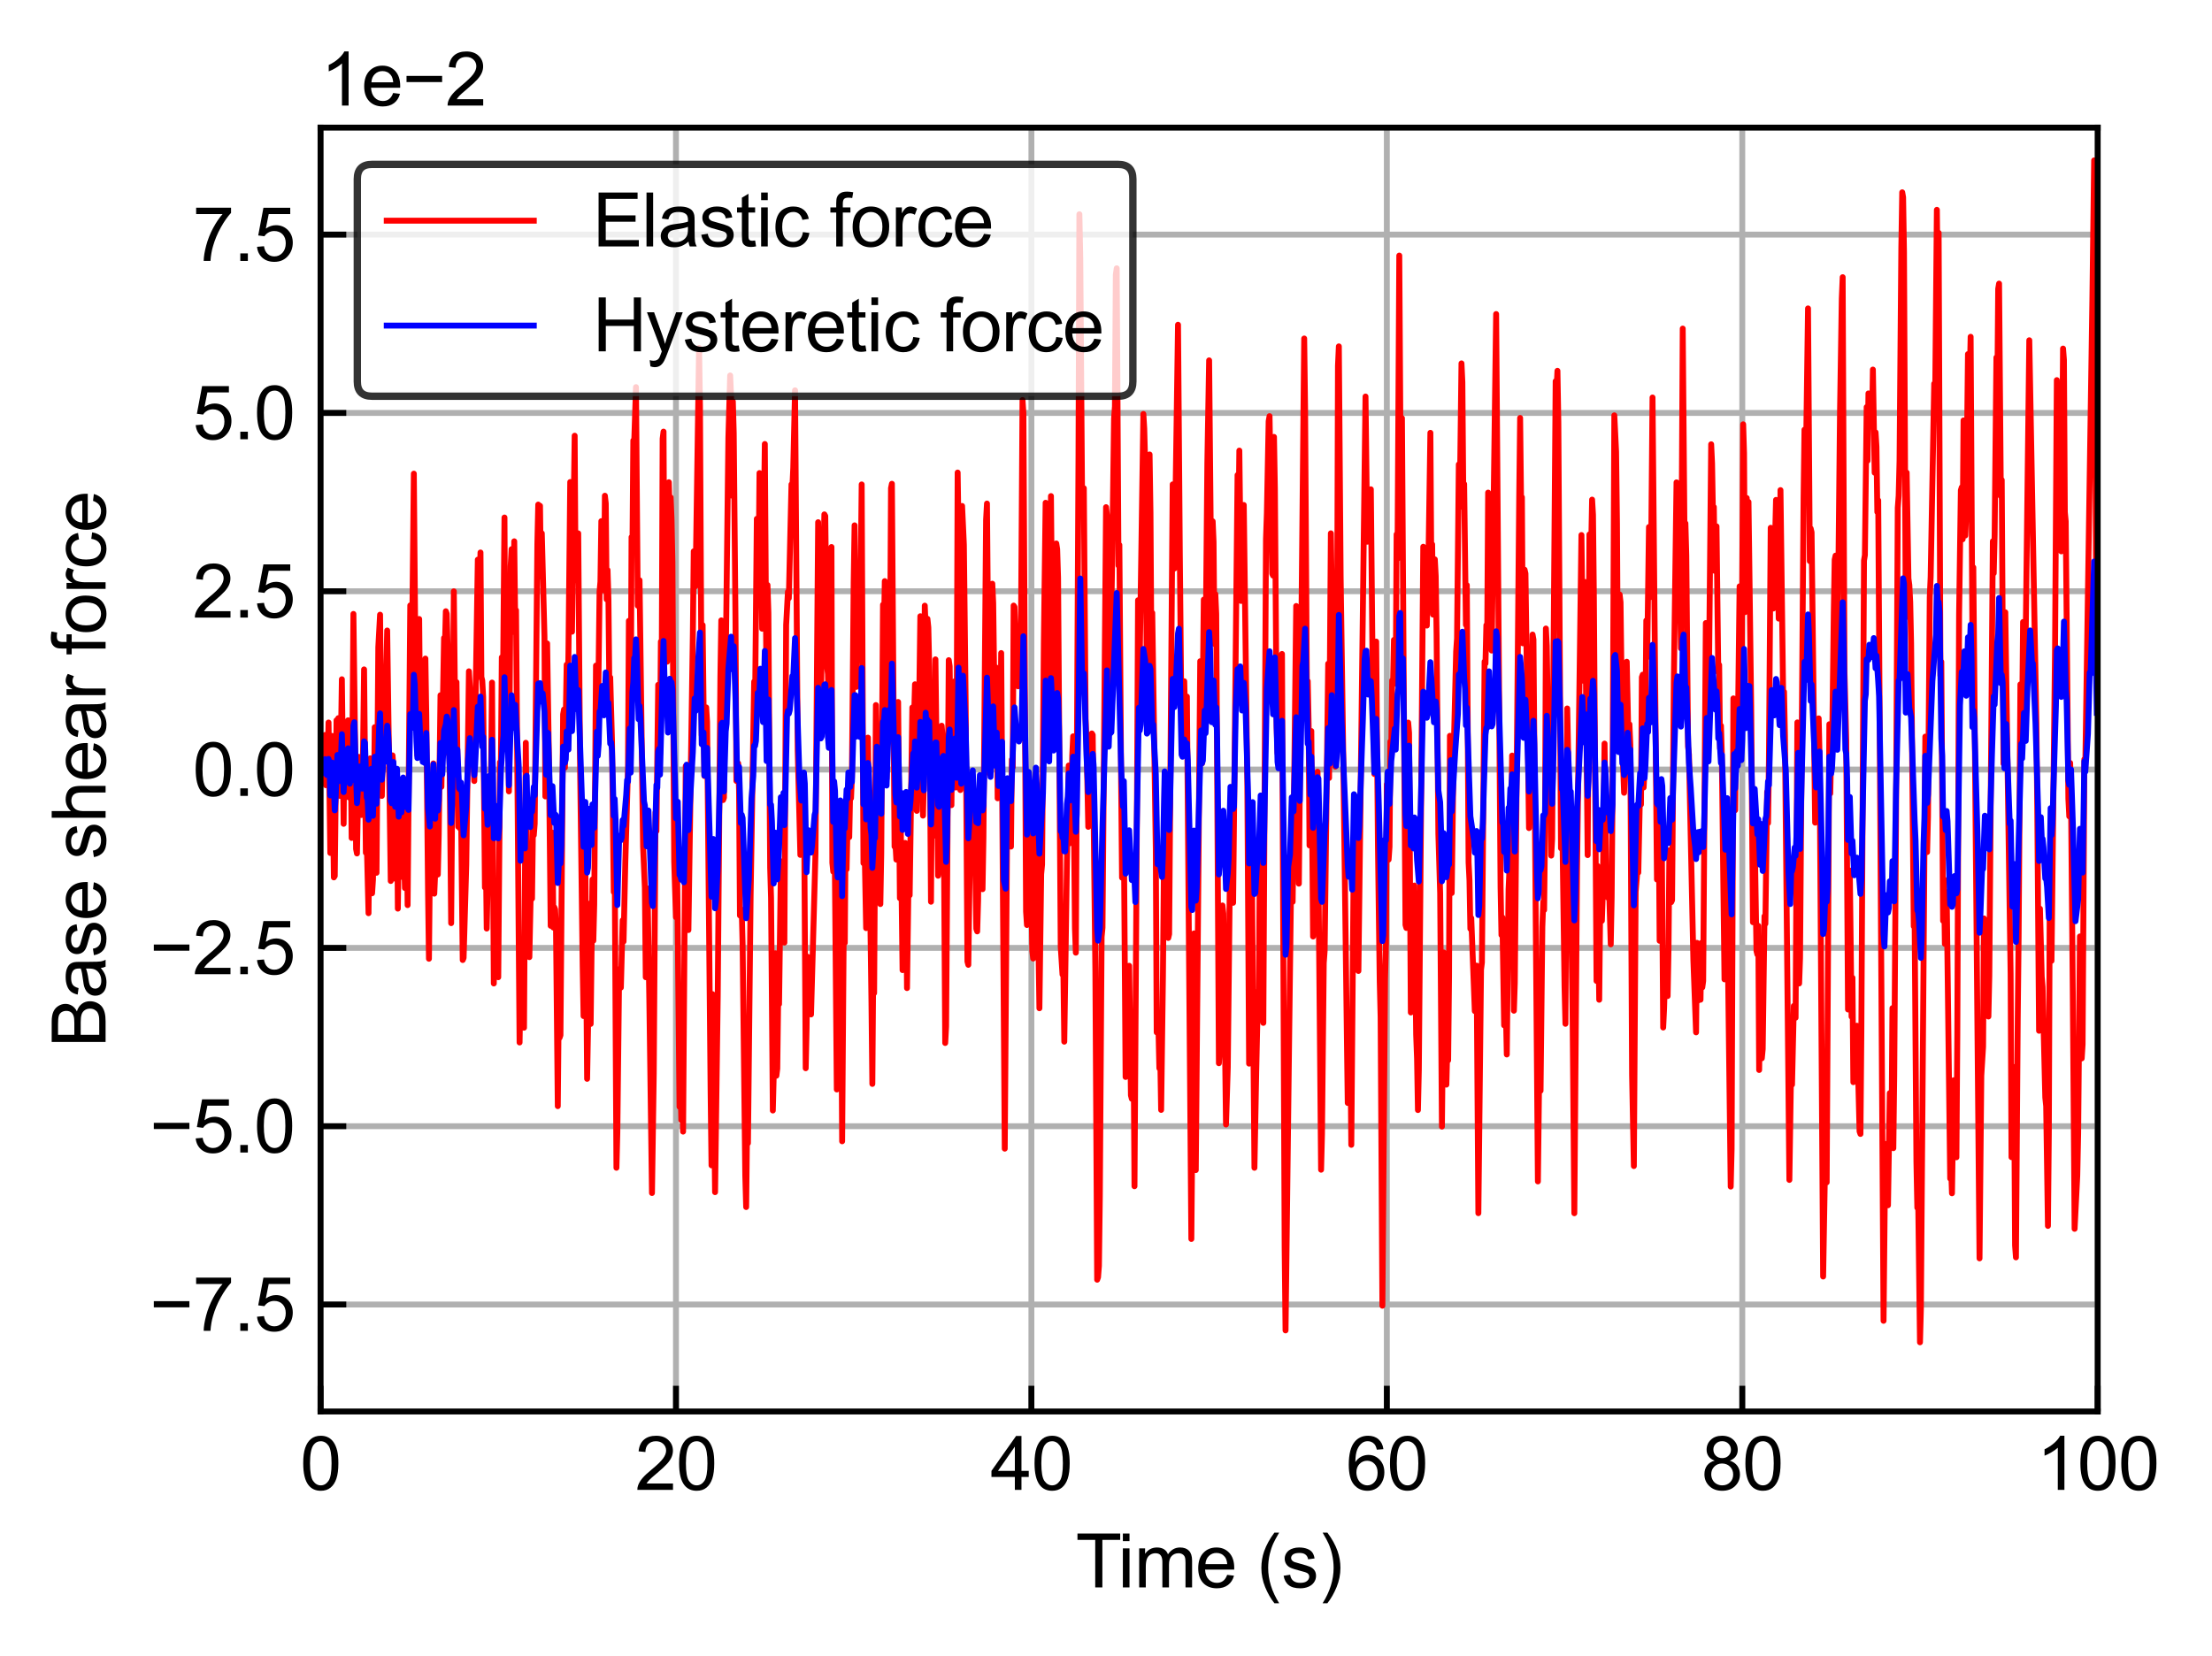 <?xml version="1.0" encoding="utf-8" standalone="no"?>
<!DOCTYPE svg PUBLIC "-//W3C//DTD SVG 1.1//EN"
  "http://www.w3.org/Graphics/SVG/1.1/DTD/svg11.dtd">
<svg xmlns:xlink="http://www.w3.org/1999/xlink" width="300.781pt" height="225.202pt" viewBox="0 0 300.781 225.202" xmlns="http://www.w3.org/2000/svg" version="1.1">
 <defs>
  <style type="text/css">*{stroke-linejoin: round; stroke-linecap: butt}</style>
 </defs>
 <g id="figure_1">
  <g id="patch_1">
   <path d="M 0 225.202 
L 300.781 225.202 
L 300.781 0 
L 0 0 
z
" style="fill: #ffffff"/>
  </g>
  <g id="axes_1">
   <g id="patch_2">
    <path d="M 43.586 191.972 
L 285.239 191.972 
L 285.239 17.358 
L 43.586 17.358 
z
" style="fill: #ffffff"/>
   </g>
   <g id="matplotlib.axis_1">
    <g id="xtick_1">
     <g id="line2d_1">
      <path d="M 43.586 191.972 
L 43.586 17.358 
" clip-path="url(#pc62debed6a)" style="fill: none; stroke: #b0b0b0; stroke-width: 0.8; stroke-linecap: square"/>
     </g>
     <g id="line2d_2">
      <defs>
       <path id="m9c87297df3" d="M 0 0 
L 0 -3.5 
" style="stroke: #000000; stroke-width: 0.8"/>
      </defs>
      <g>
       <use xlink:href="#m9c87297df3" x="43.586" y="191.972" style="stroke: #000000; stroke-width: 0.8"/>
      </g>
     </g>
     <g id="text_1">
      <!-- 0 -->
      <g transform="translate(40.805 202.63) scale(0.1 -0.1)">
       <defs>
        <path id="ArialMT-30" d="M 266 2259 
Q 266 3072 433 3567 
Q 600 4063 929 4331 
Q 1259 4600 1759 4600 
Q 2128 4600 2406 4451 
Q 2684 4303 2865 4023 
Q 3047 3744 3150 3342 
Q 3253 2941 3253 2259 
Q 3253 1453 3087 958 
Q 2922 463 2592 192 
Q 2263 -78 1759 -78 
Q 1097 -78 719 397 
Q 266 969 266 2259 
z
M 844 2259 
Q 844 1131 1108 757 
Q 1372 384 1759 384 
Q 2147 384 2411 759 
Q 2675 1134 2675 2259 
Q 2675 3391 2411 3762 
Q 2147 4134 1753 4134 
Q 1366 4134 1134 3806 
Q 844 3388 844 2259 
z
" transform="scale(0.016)"/>
       </defs>
       <use xlink:href="#ArialMT-30"/>
      </g>
     </g>
    </g>
    <g id="xtick_2">
     <g id="line2d_3">
      <path d="M 91.917 191.972 
L 91.917 17.358 
" clip-path="url(#pc62debed6a)" style="fill: none; stroke: #b0b0b0; stroke-width: 0.8; stroke-linecap: square"/>
     </g>
     <g id="line2d_4">
      <g>
       <use xlink:href="#m9c87297df3" x="91.917" y="191.972" style="stroke: #000000; stroke-width: 0.8"/>
      </g>
     </g>
     <g id="text_2">
      <!-- 20 -->
      <g transform="translate(86.356 202.63) scale(0.1 -0.1)">
       <defs>
        <path id="ArialMT-32" d="M 3222 541 
L 3222 0 
L 194 0 
Q 188 203 259 391 
Q 375 700 629 1000 
Q 884 1300 1366 1694 
Q 2113 2306 2375 2664 
Q 2638 3022 2638 3341 
Q 2638 3675 2398 3904 
Q 2159 4134 1775 4134 
Q 1369 4134 1125 3890 
Q 881 3647 878 3216 
L 300 3275 
Q 359 3922 746 4261 
Q 1134 4600 1788 4600 
Q 2447 4600 2831 4234 
Q 3216 3869 3216 3328 
Q 3216 3053 3103 2787 
Q 2991 2522 2730 2228 
Q 2469 1934 1863 1422 
Q 1356 997 1212 845 
Q 1069 694 975 541 
L 3222 541 
z
" transform="scale(0.016)"/>
       </defs>
       <use xlink:href="#ArialMT-32"/>
       <use xlink:href="#ArialMT-30" x="55.615"/>
      </g>
     </g>
    </g>
    <g id="xtick_3">
     <g id="line2d_5">
      <path d="M 140.247 191.972 
L 140.247 17.358 
" clip-path="url(#pc62debed6a)" style="fill: none; stroke: #b0b0b0; stroke-width: 0.8; stroke-linecap: square"/>
     </g>
     <g id="line2d_6">
      <g>
       <use xlink:href="#m9c87297df3" x="140.247" y="191.972" style="stroke: #000000; stroke-width: 0.8"/>
      </g>
     </g>
     <g id="text_3">
      <!-- 40 -->
      <g transform="translate(134.686 202.63) scale(0.1 -0.1)">
       <defs>
        <path id="ArialMT-34" d="M 2069 0 
L 2069 1097 
L 81 1097 
L 81 1613 
L 2172 4581 
L 2631 4581 
L 2631 1613 
L 3250 1613 
L 3250 1097 
L 2631 1097 
L 2631 0 
L 2069 0 
z
M 2069 1613 
L 2069 3678 
L 634 1613 
L 2069 1613 
z
" transform="scale(0.016)"/>
       </defs>
       <use xlink:href="#ArialMT-34"/>
       <use xlink:href="#ArialMT-30" x="55.615"/>
      </g>
     </g>
    </g>
    <g id="xtick_4">
     <g id="line2d_7">
      <path d="M 188.578 191.972 
L 188.578 17.358 
" clip-path="url(#pc62debed6a)" style="fill: none; stroke: #b0b0b0; stroke-width: 0.8; stroke-linecap: square"/>
     </g>
     <g id="line2d_8">
      <g>
       <use xlink:href="#m9c87297df3" x="188.578" y="191.972" style="stroke: #000000; stroke-width: 0.8"/>
      </g>
     </g>
     <g id="text_4">
      <!-- 60 -->
      <g transform="translate(183.017 202.63) scale(0.1 -0.1)">
       <defs>
        <path id="ArialMT-36" d="M 3184 3459 
L 2625 3416 
Q 2550 3747 2413 3897 
Q 2184 4138 1850 4138 
Q 1581 4138 1378 3988 
Q 1113 3794 959 3422 
Q 806 3050 800 2363 
Q 1003 2672 1297 2822 
Q 1591 2972 1913 2972 
Q 2475 2972 2870 2558 
Q 3266 2144 3266 1488 
Q 3266 1056 3080 686 
Q 2894 316 2569 119 
Q 2244 -78 1831 -78 
Q 1128 -78 684 439 
Q 241 956 241 2144 
Q 241 3472 731 4075 
Q 1159 4600 1884 4600 
Q 2425 4600 2770 4297 
Q 3116 3994 3184 3459 
z
M 888 1484 
Q 888 1194 1011 928 
Q 1134 663 1356 523 
Q 1578 384 1822 384 
Q 2178 384 2434 671 
Q 2691 959 2691 1453 
Q 2691 1928 2437 2201 
Q 2184 2475 1800 2475 
Q 1419 2475 1153 2201 
Q 888 1928 888 1484 
z
" transform="scale(0.016)"/>
       </defs>
       <use xlink:href="#ArialMT-36"/>
       <use xlink:href="#ArialMT-30" x="55.615"/>
      </g>
     </g>
    </g>
    <g id="xtick_5">
     <g id="line2d_9">
      <path d="M 236.909 191.972 
L 236.909 17.358 
" clip-path="url(#pc62debed6a)" style="fill: none; stroke: #b0b0b0; stroke-width: 0.8; stroke-linecap: square"/>
     </g>
     <g id="line2d_10">
      <g>
       <use xlink:href="#m9c87297df3" x="236.909" y="191.972" style="stroke: #000000; stroke-width: 0.8"/>
      </g>
     </g>
     <g id="text_5">
      <!-- 80 -->
      <g transform="translate(231.348 202.63) scale(0.1 -0.1)">
       <defs>
        <path id="ArialMT-38" d="M 1131 2484 
Q 781 2613 612 2850 
Q 444 3088 444 3419 
Q 444 3919 803 4259 
Q 1163 4600 1759 4600 
Q 2359 4600 2725 4251 
Q 3091 3903 3091 3403 
Q 3091 3084 2923 2848 
Q 2756 2613 2416 2484 
Q 2838 2347 3058 2040 
Q 3278 1734 3278 1309 
Q 3278 722 2862 322 
Q 2447 -78 1769 -78 
Q 1091 -78 675 323 
Q 259 725 259 1325 
Q 259 1772 486 2073 
Q 713 2375 1131 2484 
z
M 1019 3438 
Q 1019 3113 1228 2906 
Q 1438 2700 1772 2700 
Q 2097 2700 2305 2904 
Q 2513 3109 2513 3406 
Q 2513 3716 2298 3927 
Q 2084 4138 1766 4138 
Q 1444 4138 1231 3931 
Q 1019 3725 1019 3438 
z
M 838 1322 
Q 838 1081 952 856 
Q 1066 631 1291 507 
Q 1516 384 1775 384 
Q 2178 384 2440 643 
Q 2703 903 2703 1303 
Q 2703 1709 2433 1975 
Q 2163 2241 1756 2241 
Q 1359 2241 1098 1978 
Q 838 1716 838 1322 
z
" transform="scale(0.016)"/>
       </defs>
       <use xlink:href="#ArialMT-38"/>
       <use xlink:href="#ArialMT-30" x="55.615"/>
      </g>
     </g>
    </g>
    <g id="xtick_6">
     <g id="line2d_11">
      <path d="M 285.239 191.972 
L 285.239 17.358 
" clip-path="url(#pc62debed6a)" style="fill: none; stroke: #b0b0b0; stroke-width: 0.8; stroke-linecap: square"/>
     </g>
     <g id="line2d_12">
      <g>
       <use xlink:href="#m9c87297df3" x="285.239" y="191.972" style="stroke: #000000; stroke-width: 0.8"/>
      </g>
     </g>
     <g id="text_6">
      <!-- 100 -->
      <g transform="translate(276.898 202.63) scale(0.1 -0.1)">
       <defs>
        <path id="ArialMT-31" d="M 2384 0 
L 1822 0 
L 1822 3584 
Q 1619 3391 1289 3197 
Q 959 3003 697 2906 
L 697 3450 
Q 1169 3672 1522 3987 
Q 1875 4303 2022 4600 
L 2384 4600 
L 2384 0 
z
" transform="scale(0.016)"/>
       </defs>
       <use xlink:href="#ArialMT-31"/>
       <use xlink:href="#ArialMT-30" x="55.615"/>
       <use xlink:href="#ArialMT-30" x="111.23"/>
      </g>
     </g>
    </g>
    <g id="text_7">
     <!-- Time (s) -->
     <g transform="translate(146.271 215.897) scale(0.1 -0.1)">
      <defs>
       <path id="ArialMT-54" d="M 1659 0 
L 1659 4041 
L 150 4041 
L 150 4581 
L 3781 4581 
L 3781 4041 
L 2266 4041 
L 2266 0 
L 1659 0 
z
" transform="scale(0.016)"/>
       <path id="ArialMT-69" d="M 425 3934 
L 425 4581 
L 988 4581 
L 988 3934 
L 425 3934 
z
M 425 0 
L 425 3319 
L 988 3319 
L 988 0 
L 425 0 
z
" transform="scale(0.016)"/>
       <path id="ArialMT-6d" d="M 422 0 
L 422 3319 
L 925 3319 
L 925 2853 
Q 1081 3097 1340 3245 
Q 1600 3394 1931 3394 
Q 2300 3394 2536 3241 
Q 2772 3088 2869 2813 
Q 3263 3394 3894 3394 
Q 4388 3394 4653 3120 
Q 4919 2847 4919 2278 
L 4919 0 
L 4359 0 
L 4359 2091 
Q 4359 2428 4304 2576 
Q 4250 2725 4106 2815 
Q 3963 2906 3769 2906 
Q 3419 2906 3187 2673 
Q 2956 2441 2956 1928 
L 2956 0 
L 2394 0 
L 2394 2156 
Q 2394 2531 2256 2718 
Q 2119 2906 1806 2906 
Q 1569 2906 1367 2781 
Q 1166 2656 1075 2415 
Q 984 2175 984 1722 
L 984 0 
L 422 0 
z
" transform="scale(0.016)"/>
       <path id="ArialMT-65" d="M 2694 1069 
L 3275 997 
Q 3138 488 2766 206 
Q 2394 -75 1816 -75 
Q 1088 -75 661 373 
Q 234 822 234 1631 
Q 234 2469 665 2931 
Q 1097 3394 1784 3394 
Q 2450 3394 2872 2941 
Q 3294 2488 3294 1666 
Q 3294 1616 3291 1516 
L 816 1516 
Q 847 969 1125 678 
Q 1403 388 1819 388 
Q 2128 388 2347 550 
Q 2566 713 2694 1069 
z
M 847 1978 
L 2700 1978 
Q 2663 2397 2488 2606 
Q 2219 2931 1791 2931 
Q 1403 2931 1139 2672 
Q 875 2413 847 1978 
z
" transform="scale(0.016)"/>
       <path id="ArialMT-20" transform="scale(0.016)"/>
       <path id="ArialMT-28" d="M 1497 -1347 
Q 1031 -759 709 28 
Q 388 816 388 1659 
Q 388 2403 628 3084 
Q 909 3875 1497 4659 
L 1900 4659 
Q 1522 4009 1400 3731 
Q 1209 3300 1100 2831 
Q 966 2247 966 1656 
Q 966 153 1900 -1347 
L 1497 -1347 
z
" transform="scale(0.016)"/>
       <path id="ArialMT-73" d="M 197 991 
L 753 1078 
Q 800 744 1014 566 
Q 1228 388 1613 388 
Q 2000 388 2187 545 
Q 2375 703 2375 916 
Q 2375 1106 2209 1216 
Q 2094 1291 1634 1406 
Q 1016 1563 777 1677 
Q 538 1791 414 1992 
Q 291 2194 291 2438 
Q 291 2659 392 2848 
Q 494 3038 669 3163 
Q 800 3259 1026 3326 
Q 1253 3394 1513 3394 
Q 1903 3394 2198 3281 
Q 2494 3169 2634 2976 
Q 2775 2784 2828 2463 
L 2278 2388 
Q 2241 2644 2061 2787 
Q 1881 2931 1553 2931 
Q 1166 2931 1000 2803 
Q 834 2675 834 2503 
Q 834 2394 903 2306 
Q 972 2216 1119 2156 
Q 1203 2125 1616 2013 
Q 2213 1853 2448 1751 
Q 2684 1650 2818 1456 
Q 2953 1263 2953 975 
Q 2953 694 2789 445 
Q 2625 197 2315 61 
Q 2006 -75 1616 -75 
Q 969 -75 630 194 
Q 291 463 197 991 
z
" transform="scale(0.016)"/>
       <path id="ArialMT-29" d="M 791 -1347 
L 388 -1347 
Q 1322 153 1322 1656 
Q 1322 2244 1188 2822 
Q 1081 3291 891 3722 
Q 769 4003 388 4659 
L 791 4659 
Q 1378 3875 1659 3084 
Q 1900 2403 1900 1659 
Q 1900 816 1576 28 
Q 1253 -759 791 -1347 
z
" transform="scale(0.016)"/>
      </defs>
      <use xlink:href="#ArialMT-54"/>
      <use xlink:href="#ArialMT-69" x="57.334"/>
      <use xlink:href="#ArialMT-6d" x="79.551"/>
      <use xlink:href="#ArialMT-65" x="162.852"/>
      <use xlink:href="#ArialMT-20" x="218.467"/>
      <use xlink:href="#ArialMT-28" x="246.25"/>
      <use xlink:href="#ArialMT-73" x="279.551"/>
      <use xlink:href="#ArialMT-29" x="329.551"/>
     </g>
    </g>
   </g>
   <g id="matplotlib.axis_2">
    <g id="ytick_1">
     <g id="line2d_13">
      <path d="M 43.586 177.421 
L 285.239 177.421 
" clip-path="url(#pc62debed6a)" style="fill: none; stroke: #b0b0b0; stroke-width: 0.8; stroke-linecap: square"/>
     </g>
     <g id="line2d_14">
      <defs>
       <path id="ma60031abd2" d="M 0 0 
L 3.5 0 
" style="stroke: #000000; stroke-width: 0.8"/>
      </defs>
      <g>
       <use xlink:href="#ma60031abd2" x="43.586" y="177.421" style="stroke: #000000; stroke-width: 0.8"/>
      </g>
     </g>
     <g id="text_8">
      <!-- −7.5 -->
      <g transform="translate(20.345 181) scale(0.1 -0.1)">
       <defs>
        <path id="ArialMT-2212" d="M 3381 1997 
L 356 1997 
L 356 2522 
L 3381 2522 
L 3381 1997 
z
" transform="scale(0.016)"/>
        <path id="ArialMT-37" d="M 303 3981 
L 303 4522 
L 3269 4522 
L 3269 4084 
Q 2831 3619 2401 2847 
Q 1972 2075 1738 1259 
Q 1569 684 1522 0 
L 944 0 
Q 953 541 1156 1306 
Q 1359 2072 1739 2783 
Q 2119 3494 2547 3981 
L 303 3981 
z
" transform="scale(0.016)"/>
        <path id="ArialMT-2e" d="M 581 0 
L 581 641 
L 1222 641 
L 1222 0 
L 581 0 
z
" transform="scale(0.016)"/>
        <path id="ArialMT-35" d="M 266 1200 
L 856 1250 
Q 922 819 1161 601 
Q 1400 384 1738 384 
Q 2144 384 2425 690 
Q 2706 997 2706 1503 
Q 2706 1984 2436 2262 
Q 2166 2541 1728 2541 
Q 1456 2541 1237 2417 
Q 1019 2294 894 2097 
L 366 2166 
L 809 4519 
L 3088 4519 
L 3088 3981 
L 1259 3981 
L 1013 2750 
Q 1425 3038 1878 3038 
Q 2478 3038 2890 2622 
Q 3303 2206 3303 1553 
Q 3303 931 2941 478 
Q 2500 -78 1738 -78 
Q 1113 -78 717 272 
Q 322 622 266 1200 
z
" transform="scale(0.016)"/>
       </defs>
       <use xlink:href="#ArialMT-2212"/>
       <use xlink:href="#ArialMT-37" x="58.398"/>
       <use xlink:href="#ArialMT-2e" x="114.014"/>
       <use xlink:href="#ArialMT-35" x="141.797"/>
      </g>
     </g>
    </g>
    <g id="ytick_2">
     <g id="line2d_15">
      <path d="M 43.586 153.169 
L 285.239 153.169 
" clip-path="url(#pc62debed6a)" style="fill: none; stroke: #b0b0b0; stroke-width: 0.8; stroke-linecap: square"/>
     </g>
     <g id="line2d_16">
      <g>
       <use xlink:href="#ma60031abd2" x="43.586" y="153.169" style="stroke: #000000; stroke-width: 0.8"/>
      </g>
     </g>
     <g id="text_9">
      <!-- −5.0 -->
      <g transform="translate(20.345 156.748) scale(0.1 -0.1)">
       <use xlink:href="#ArialMT-2212"/>
       <use xlink:href="#ArialMT-35" x="58.398"/>
       <use xlink:href="#ArialMT-2e" x="114.014"/>
       <use xlink:href="#ArialMT-30" x="141.797"/>
      </g>
     </g>
    </g>
    <g id="ytick_3">
     <g id="line2d_17">
      <path d="M 43.586 128.917 
L 285.239 128.917 
" clip-path="url(#pc62debed6a)" style="fill: none; stroke: #b0b0b0; stroke-width: 0.8; stroke-linecap: square"/>
     </g>
     <g id="line2d_18">
      <g>
       <use xlink:href="#ma60031abd2" x="43.586" y="128.917" style="stroke: #000000; stroke-width: 0.8"/>
      </g>
     </g>
     <g id="text_10">
      <!-- −2.5 -->
      <g transform="translate(20.345 132.496) scale(0.1 -0.1)">
       <use xlink:href="#ArialMT-2212"/>
       <use xlink:href="#ArialMT-32" x="58.398"/>
       <use xlink:href="#ArialMT-2e" x="114.014"/>
       <use xlink:href="#ArialMT-35" x="141.797"/>
      </g>
     </g>
    </g>
    <g id="ytick_4">
     <g id="line2d_19">
      <path d="M 43.586 104.665 
L 285.239 104.665 
" clip-path="url(#pc62debed6a)" style="fill: none; stroke: #b0b0b0; stroke-width: 0.8; stroke-linecap: square"/>
     </g>
     <g id="line2d_20">
      <g>
       <use xlink:href="#ma60031abd2" x="43.586" y="104.665" style="stroke: #000000; stroke-width: 0.8"/>
      </g>
     </g>
     <g id="text_11">
      <!-- 0.0 -->
      <g transform="translate(26.186 108.244) scale(0.1 -0.1)">
       <use xlink:href="#ArialMT-30"/>
       <use xlink:href="#ArialMT-2e" x="55.615"/>
       <use xlink:href="#ArialMT-30" x="83.398"/>
      </g>
     </g>
    </g>
    <g id="ytick_5">
     <g id="line2d_21">
      <path d="M 43.586 80.413 
L 285.239 80.413 
" clip-path="url(#pc62debed6a)" style="fill: none; stroke: #b0b0b0; stroke-width: 0.8; stroke-linecap: square"/>
     </g>
     <g id="line2d_22">
      <g>
       <use xlink:href="#ma60031abd2" x="43.586" y="80.413" style="stroke: #000000; stroke-width: 0.8"/>
      </g>
     </g>
     <g id="text_12">
      <!-- 2.5 -->
      <g transform="translate(26.186 83.992) scale(0.1 -0.1)">
       <use xlink:href="#ArialMT-32"/>
       <use xlink:href="#ArialMT-2e" x="55.615"/>
       <use xlink:href="#ArialMT-35" x="83.398"/>
      </g>
     </g>
    </g>
    <g id="ytick_6">
     <g id="line2d_23">
      <path d="M 43.586 56.161 
L 285.239 56.161 
" clip-path="url(#pc62debed6a)" style="fill: none; stroke: #b0b0b0; stroke-width: 0.8; stroke-linecap: square"/>
     </g>
     <g id="line2d_24">
      <g>
       <use xlink:href="#ma60031abd2" x="43.586" y="56.161" style="stroke: #000000; stroke-width: 0.8"/>
      </g>
     </g>
     <g id="text_13">
      <!-- 5.0 -->
      <g transform="translate(26.186 59.74) scale(0.1 -0.1)">
       <use xlink:href="#ArialMT-35"/>
       <use xlink:href="#ArialMT-2e" x="55.615"/>
       <use xlink:href="#ArialMT-30" x="83.398"/>
      </g>
     </g>
    </g>
    <g id="ytick_7">
     <g id="line2d_25">
      <path d="M 43.586 31.909 
L 285.239 31.909 
" clip-path="url(#pc62debed6a)" style="fill: none; stroke: #b0b0b0; stroke-width: 0.8; stroke-linecap: square"/>
     </g>
     <g id="line2d_26">
      <g>
       <use xlink:href="#ma60031abd2" x="43.586" y="31.909" style="stroke: #000000; stroke-width: 0.8"/>
      </g>
     </g>
     <g id="text_14">
      <!-- 7.5 -->
      <g transform="translate(26.186 35.488) scale(0.1 -0.1)">
       <use xlink:href="#ArialMT-37"/>
       <use xlink:href="#ArialMT-2e" x="55.615"/>
       <use xlink:href="#ArialMT-35" x="83.398"/>
      </g>
     </g>
    </g>
    <g id="text_15">
     <!-- Base shear force -->
     <g transform="translate(14.358 142.46) rotate(-90) scale(0.1 -0.1)">
      <defs>
       <path id="ArialMT-42" d="M 469 0 
L 469 4581 
L 2188 4581 
Q 2713 4581 3030 4442 
Q 3347 4303 3526 4014 
Q 3706 3725 3706 3409 
Q 3706 3116 3547 2856 
Q 3388 2597 3066 2438 
Q 3481 2316 3704 2022 
Q 3928 1728 3928 1328 
Q 3928 1006 3792 729 
Q 3656 453 3456 303 
Q 3256 153 2954 76 
Q 2653 0 2216 0 
L 469 0 
z
M 1075 2656 
L 2066 2656 
Q 2469 2656 2644 2709 
Q 2875 2778 2992 2937 
Q 3109 3097 3109 3338 
Q 3109 3566 3000 3739 
Q 2891 3913 2687 3977 
Q 2484 4041 1991 4041 
L 1075 4041 
L 1075 2656 
z
M 1075 541 
L 2216 541 
Q 2509 541 2628 563 
Q 2838 600 2978 687 
Q 3119 775 3209 942 
Q 3300 1109 3300 1328 
Q 3300 1584 3169 1773 
Q 3038 1963 2805 2039 
Q 2572 2116 2134 2116 
L 1075 2116 
L 1075 541 
z
" transform="scale(0.016)"/>
       <path id="ArialMT-61" d="M 2588 409 
Q 2275 144 1986 34 
Q 1697 -75 1366 -75 
Q 819 -75 525 192 
Q 231 459 231 875 
Q 231 1119 342 1320 
Q 453 1522 633 1644 
Q 813 1766 1038 1828 
Q 1203 1872 1538 1913 
Q 2219 1994 2541 2106 
Q 2544 2222 2544 2253 
Q 2544 2597 2384 2738 
Q 2169 2928 1744 2928 
Q 1347 2928 1158 2789 
Q 969 2650 878 2297 
L 328 2372 
Q 403 2725 575 2942 
Q 747 3159 1072 3276 
Q 1397 3394 1825 3394 
Q 2250 3394 2515 3294 
Q 2781 3194 2906 3042 
Q 3031 2891 3081 2659 
Q 3109 2516 3109 2141 
L 3109 1391 
Q 3109 606 3145 398 
Q 3181 191 3288 0 
L 2700 0 
Q 2613 175 2588 409 
z
M 2541 1666 
Q 2234 1541 1622 1453 
Q 1275 1403 1131 1340 
Q 988 1278 909 1158 
Q 831 1038 831 891 
Q 831 666 1001 516 
Q 1172 366 1500 366 
Q 1825 366 2078 508 
Q 2331 650 2450 897 
Q 2541 1088 2541 1459 
L 2541 1666 
z
" transform="scale(0.016)"/>
       <path id="ArialMT-68" d="M 422 0 
L 422 4581 
L 984 4581 
L 984 2938 
Q 1378 3394 1978 3394 
Q 2347 3394 2619 3248 
Q 2891 3103 3008 2847 
Q 3125 2591 3125 2103 
L 3125 0 
L 2563 0 
L 2563 2103 
Q 2563 2525 2380 2717 
Q 2197 2909 1863 2909 
Q 1613 2909 1392 2779 
Q 1172 2650 1078 2428 
Q 984 2206 984 1816 
L 984 0 
L 422 0 
z
" transform="scale(0.016)"/>
       <path id="ArialMT-72" d="M 416 0 
L 416 3319 
L 922 3319 
L 922 2816 
Q 1116 3169 1280 3281 
Q 1444 3394 1641 3394 
Q 1925 3394 2219 3213 
L 2025 2691 
Q 1819 2813 1613 2813 
Q 1428 2813 1281 2702 
Q 1134 2591 1072 2394 
Q 978 2094 978 1738 
L 978 0 
L 416 0 
z
" transform="scale(0.016)"/>
       <path id="ArialMT-66" d="M 556 0 
L 556 2881 
L 59 2881 
L 59 3319 
L 556 3319 
L 556 3672 
Q 556 4006 616 4169 
Q 697 4388 901 4523 
Q 1106 4659 1475 4659 
Q 1713 4659 2000 4603 
L 1916 4113 
Q 1741 4144 1584 4144 
Q 1328 4144 1222 4034 
Q 1116 3925 1116 3625 
L 1116 3319 
L 1763 3319 
L 1763 2881 
L 1116 2881 
L 1116 0 
L 556 0 
z
" transform="scale(0.016)"/>
       <path id="ArialMT-6f" d="M 213 1659 
Q 213 2581 725 3025 
Q 1153 3394 1769 3394 
Q 2453 3394 2887 2945 
Q 3322 2497 3322 1706 
Q 3322 1066 3130 698 
Q 2938 331 2570 128 
Q 2203 -75 1769 -75 
Q 1072 -75 642 372 
Q 213 819 213 1659 
z
M 791 1659 
Q 791 1022 1069 705 
Q 1347 388 1769 388 
Q 2188 388 2466 706 
Q 2744 1025 2744 1678 
Q 2744 2294 2464 2611 
Q 2184 2928 1769 2928 
Q 1347 2928 1069 2612 
Q 791 2297 791 1659 
z
" transform="scale(0.016)"/>
       <path id="ArialMT-63" d="M 2588 1216 
L 3141 1144 
Q 3050 572 2676 248 
Q 2303 -75 1759 -75 
Q 1078 -75 664 370 
Q 250 816 250 1647 
Q 250 2184 428 2587 
Q 606 2991 970 3192 
Q 1334 3394 1763 3394 
Q 2303 3394 2647 3120 
Q 2991 2847 3088 2344 
L 2541 2259 
Q 2463 2594 2264 2762 
Q 2066 2931 1784 2931 
Q 1359 2931 1093 2626 
Q 828 2322 828 1663 
Q 828 994 1084 691 
Q 1341 388 1753 388 
Q 2084 388 2306 591 
Q 2528 794 2588 1216 
z
" transform="scale(0.016)"/>
      </defs>
      <use xlink:href="#ArialMT-42"/>
      <use xlink:href="#ArialMT-61" x="66.699"/>
      <use xlink:href="#ArialMT-73" x="122.314"/>
      <use xlink:href="#ArialMT-65" x="172.314"/>
      <use xlink:href="#ArialMT-20" x="227.93"/>
      <use xlink:href="#ArialMT-73" x="255.713"/>
      <use xlink:href="#ArialMT-68" x="305.713"/>
      <use xlink:href="#ArialMT-65" x="361.328"/>
      <use xlink:href="#ArialMT-61" x="416.943"/>
      <use xlink:href="#ArialMT-72" x="472.559"/>
      <use xlink:href="#ArialMT-20" x="505.859"/>
      <use xlink:href="#ArialMT-66" x="533.643"/>
      <use xlink:href="#ArialMT-6f" x="561.426"/>
      <use xlink:href="#ArialMT-72" x="617.041"/>
      <use xlink:href="#ArialMT-63" x="650.342"/>
      <use xlink:href="#ArialMT-65" x="700.342"/>
     </g>
    </g>
    <g id="text_16">
     <!-- 1e−2 -->
     <g transform="translate(43.586 14.358) scale(0.1 -0.1)">
      <use xlink:href="#ArialMT-31"/>
      <use xlink:href="#ArialMT-65" x="55.615"/>
      <use xlink:href="#ArialMT-2212" x="111.23"/>
      <use xlink:href="#ArialMT-32" x="169.629"/>
     </g>
    </g>
   </g>
   <g id="line2d_27">
    <path d="M 43.586 104.665 
L 43.707 104.546 
L 43.828 106.307 
L 44.19 99.958 
L 44.311 106.796 
L 44.553 103.953 
L 44.673 98.265 
L 44.915 116.01 
L 45.157 100.087 
L 45.398 119.332 
L 45.519 119.137 
L 45.761 97.961 
L 45.882 100.263 
L 46.002 97.672 
L 46.244 108.252 
L 46.486 92.383 
L 46.727 112.045 
L 46.848 98.751 
L 47.09 108.4 
L 47.211 98.351 
L 47.332 97.964 
L 47.573 108.523 
L 47.694 101.776 
L 47.815 113.968 
L 48.057 83.498 
L 48.298 102.29 
L 48.419 115.465 
L 48.54 116.077 
L 48.781 102.936 
L 49.023 105.317 
L 49.144 110.841 
L 49.265 110.038 
L 49.506 91.042 
L 49.748 115.98 
L 49.869 114.44 
L 50.111 124.2 
L 50.352 103.132 
L 50.594 121.493 
L 50.715 119.647 
L 50.956 98.898 
L 51.198 118.703 
L 51.44 88.032 
L 51.681 83.6 
L 51.923 108.25 
L 52.165 94.305 
L 52.285 102.651 
L 52.648 85.752 
L 53.131 119.818 
L 53.373 102.735 
L 53.494 104.238 
L 53.735 119.508 
L 53.977 107.147 
L 54.098 123.579 
L 54.34 106.402 
L 54.581 119.248 
L 54.702 107.18 
L 55.064 120.779 
L 55.306 110.002 
L 55.427 123.1 
L 55.789 82.334 
L 55.91 83.722 
L 56.031 87.5 
L 56.273 64.419 
L 56.514 93.088 
L 56.635 93.578 
L 56.756 102.738 
L 56.998 84.187 
L 57.119 98.122 
L 57.239 95.25 
L 57.36 100.421 
L 57.602 99.929 
L 57.723 100.188 
L 57.843 89.57 
L 57.964 97.232 
L 58.206 121.414 
L 58.327 130.395 
L 58.568 106.205 
L 58.689 113.082 
L 58.931 103.828 
L 59.052 121.542 
L 59.173 118.692 
L 59.293 106.074 
L 59.414 118.928 
L 59.535 118.942 
L 59.656 113.571 
L 59.898 94.551 
L 60.018 107.016 
L 60.381 86.76 
L 60.502 87.845 
L 60.623 83.134 
L 60.743 83.481 
L 60.864 88.112 
L 60.985 102.499 
L 61.106 100.5 
L 61.347 125.553 
L 61.71 80.423 
L 61.952 103.318 
L 62.072 92.776 
L 62.314 112.449 
L 62.435 111.445 
L 62.556 112.674 
L 62.677 109.109 
L 62.918 130.567 
L 63.039 130.283 
L 63.402 117.586 
L 63.764 91.302 
L 63.885 93.384 
L 64.126 100.126 
L 64.247 99.91 
L 64.489 106.224 
L 64.972 76.115 
L 65.093 85.678 
L 65.335 75.14 
L 65.456 92.08 
L 65.576 92.561 
L 65.697 94.802 
L 65.939 120.703 
L 66.06 115.855 
L 66.181 126.29 
L 66.301 120.556 
L 66.422 105.852 
L 66.664 115.901 
L 66.906 92.834 
L 67.147 133.758 
L 67.268 121.223 
L 67.389 122.231 
L 67.751 132.906 
L 67.993 103.651 
L 68.114 103.635 
L 68.235 89.401 
L 68.355 97.833 
L 68.597 70.385 
L 68.718 94.806 
L 68.839 85.503 
L 68.96 85.611 
L 69.201 107.636 
L 69.443 77.003 
L 69.564 74.686 
L 69.805 85.949 
L 69.926 73.622 
L 70.047 84.029 
L 70.168 82.989 
L 70.651 141.784 
L 70.772 134.421 
L 70.893 127.773 
L 71.014 130.095 
L 71.134 127.741 
L 71.255 139.775 
L 71.497 101.022 
L 71.739 123.563 
L 71.859 120.404 
L 71.98 130.177 
L 72.222 118.817 
L 72.343 122.226 
L 72.464 112.781 
L 72.584 113.594 
L 72.705 112.035 
L 73.068 74.005 
L 73.188 68.626 
L 73.309 71.003 
L 73.43 68.794 
L 73.551 78.403 
L 73.672 72.532 
L 74.034 86.552 
L 74.155 108.319 
L 74.397 87.51 
L 74.638 103.047 
L 74.88 125.915 
L 75.122 113.24 
L 75.243 126.154 
L 75.363 123.379 
L 75.484 123.679 
L 75.605 126.331 
L 75.847 150.44 
L 75.968 137.602 
L 76.088 141.145 
L 76.209 140.795 
L 76.572 97.152 
L 76.692 96.494 
L 76.813 104.401 
L 77.055 90.399 
L 77.176 96.801 
L 77.297 88.679 
L 77.538 65.558 
L 77.659 84.545 
L 77.78 85.917 
L 78.142 59.26 
L 78.263 78.918 
L 78.384 75.211 
L 78.505 75.358 
L 78.626 72.54 
L 78.867 103.202 
L 79.23 131.312 
L 79.351 138.19 
L 79.592 117.325 
L 79.834 146.727 
L 79.955 139.997 
L 80.196 122.9 
L 80.317 139.259 
L 80.559 119.616 
L 80.68 127.939 
L 80.801 123.054 
L 81.042 90.519 
L 81.163 92.77 
L 81.284 99.758 
L 81.526 80.458 
L 81.646 79.11 
L 81.767 70.879 
L 81.888 72.499 
L 82.13 80.305 
L 82.251 67.422 
L 82.371 68.477 
L 82.492 81.511 
L 82.613 77.525 
L 82.734 81.494 
L 82.855 93.4 
L 82.975 92.13 
L 83.217 100.808 
L 83.459 121.322 
L 83.58 116.827 
L 83.821 158.822 
L 83.942 154.015 
L 84.184 132.699 
L 84.305 131.778 
L 84.425 134.319 
L 84.667 125.162 
L 84.788 128.048 
L 85.03 117.186 
L 85.392 104.497 
L 85.513 84.438 
L 85.754 100.388 
L 85.875 73.05 
L 85.996 74.718 
L 86.117 59.909 
L 86.238 60.149 
L 86.479 52.651 
L 86.721 82.38 
L 86.963 78.915 
L 87.446 115.153 
L 87.688 120.744 
L 87.809 132.906 
L 87.929 132.543 
L 88.05 120.834 
L 88.292 135.8 
L 88.654 162.257 
L 88.896 145.963 
L 89.138 110.48 
L 89.258 113.033 
L 89.5 93.141 
L 89.621 102.478 
L 89.742 102.527 
L 89.863 87.259 
L 89.983 90.219 
L 90.104 59.671 
L 90.225 58.703 
L 90.346 82.21 
L 90.467 71.67 
L 90.588 73.827 
L 90.708 89.999 
L 90.95 65.586 
L 91.071 70.293 
L 91.192 67.639 
L 91.313 70.568 
L 91.433 76.517 
L 91.675 117.189 
L 91.917 124.753 
L 92.037 114.482 
L 92.4 150.533 
L 92.521 146.422 
L 92.642 152.336 
L 92.762 145.563 
L 92.883 153.904 
L 93.246 104.176 
L 93.367 108.137 
L 93.487 125.99 
L 93.608 126.491 
L 94.212 86.329 
L 94.333 74.982 
L 94.575 79.734 
L 95.058 47.315 
L 95.179 55.306 
L 95.421 99.99 
L 95.541 85.015 
L 95.783 105.543 
L 96.025 96.211 
L 96.146 98.154 
L 96.629 148.524 
L 96.75 158.496 
L 96.871 135.203 
L 96.991 141.226 
L 97.233 162.138 
L 97.596 135.389 
L 97.958 92.001 
L 98.079 84.374 
L 98.2 91.083 
L 98.32 108.811 
L 98.441 108.486 
L 98.562 89.302 
L 98.683 89.999 
L 99.045 59.527 
L 99.287 51.067 
L 99.408 53.918 
L 99.529 67.411 
L 99.65 54.598 
L 99.77 58.901 
L 100.012 84.669 
L 100.133 106.213 
L 100.254 105.825 
L 100.375 103.821 
L 100.495 107.48 
L 100.616 124.508 
L 100.858 123.705 
L 100.979 128.496 
L 101.341 159.885 
L 101.462 164.163 
L 101.583 153.135 
L 101.704 155.477 
L 102.066 121.776 
L 102.549 92.707 
L 102.67 95.925 
L 102.912 70.56 
L 103.033 78.376 
L 103.154 77.703 
L 103.274 64.338 
L 103.395 67.331 
L 103.637 85.511 
L 103.758 79.422 
L 103.999 60.386 
L 104.241 96.646 
L 104.362 79.567 
L 104.483 83.364 
L 104.724 117.995 
L 104.845 122.106 
L 105.087 151.036 
L 105.208 146.178 
L 105.449 129.643 
L 105.57 146.305 
L 105.691 145.339 
L 105.812 135.836 
L 105.933 136.566 
L 106.174 118.554 
L 106.295 127.293 
L 106.416 117.133 
L 106.537 118.577 
L 106.658 128.203 
L 106.899 84.993 
L 107.141 80.476 
L 107.262 81.355 
L 107.624 65.878 
L 107.745 66.24 
L 107.866 63.622 
L 108.107 53.086 
L 108.47 102.053 
L 108.832 116.271 
L 108.953 114.462 
L 109.195 106.236 
L 109.316 106.839 
L 109.557 145.285 
L 109.678 139.834 
L 109.799 130.116 
L 109.92 131.14 
L 110.282 137.968 
L 110.886 116.073 
L 111.249 71.022 
L 111.611 96.073 
L 111.853 81.328 
L 112.095 69.958 
L 112.216 70.178 
L 112.457 90.583 
L 112.578 91.66 
L 112.699 96.685 
L 113.061 74.395 
L 113.182 117.347 
L 113.303 118.546 
L 113.424 106.916 
L 113.786 148.175 
L 113.907 145.745 
L 114.149 128.838 
L 114.27 113.797 
L 114.511 155.221 
L 114.753 122.692 
L 114.874 128.231 
L 114.995 110.318 
L 115.115 118.226 
L 115.357 107.019 
L 115.478 113.858 
L 115.599 107.662 
L 115.72 108.561 
L 115.84 105.692 
L 116.082 79.127 
L 116.203 71.448 
L 116.444 93.421 
L 116.565 81.022 
L 116.686 82.529 
L 116.807 89.786 
L 116.928 87.919 
L 117.169 65.886 
L 117.411 117.397 
L 117.532 113.363 
L 117.774 126.23 
L 118.015 100.321 
L 118.499 136.257 
L 118.619 147.419 
L 118.74 131.34 
L 118.861 135.061 
L 119.103 95.892 
L 119.223 102.173 
L 119.465 120.167 
L 119.586 118.381 
L 119.707 122.957 
L 119.828 116.123 
L 120.069 82.247 
L 120.19 86.065 
L 120.311 79.036 
L 120.432 105.679 
L 120.553 105.923 
L 120.915 79.54 
L 121.036 87.507 
L 121.157 66.394 
L 121.278 65.797 
L 121.64 115.142 
L 121.761 114.711 
L 121.882 116.914 
L 122.123 95.473 
L 122.365 122.156 
L 122.486 112.599 
L 122.727 131.942 
L 122.969 120.419 
L 123.09 114.641 
L 123.211 119.027 
L 123.332 134.385 
L 123.573 117.042 
L 123.694 121.755 
L 124.057 96.225 
L 124.177 101.911 
L 124.419 93.065 
L 124.661 110.283 
L 124.782 101.614 
L 124.902 101.915 
L 125.144 83.81 
L 125.386 103.035 
L 125.506 110.929 
L 125.627 106.265 
L 125.748 82.373 
L 125.869 85.373 
L 126.111 84.158 
L 126.231 85.336 
L 126.352 90.644 
L 126.594 122.641 
L 126.715 105.278 
L 126.836 113.727 
L 126.956 111.177 
L 127.198 89.678 
L 127.561 119.103 
L 127.681 117.753 
L 127.923 102.055 
L 128.044 98.698 
L 128.165 100.146 
L 128.286 104.535 
L 128.527 141.851 
L 128.648 139.595 
L 129.01 89.785 
L 129.131 90.617 
L 129.373 109.506 
L 129.494 97.582 
L 129.615 102.615 
L 129.856 92.637 
L 129.977 107.104 
L 130.098 95.801 
L 130.219 64.268 
L 130.34 72.343 
L 130.581 107.449 
L 130.702 101.463 
L 130.823 68.814 
L 131.065 74.098 
L 131.306 95.485 
L 131.548 130.761 
L 131.669 131.221 
L 131.91 114.307 
L 132.031 112.348 
L 132.152 106.311 
L 132.273 107.994 
L 132.394 117.553 
L 132.514 110.82 
L 132.756 126.326 
L 132.877 126.674 
L 132.998 122.495 
L 133.119 108.236 
L 133.239 110.874 
L 133.481 120.861 
L 133.602 120.934 
L 133.723 113.91 
L 134.085 70.7 
L 134.206 68.485 
L 134.448 97.546 
L 134.568 105.229 
L 134.689 103.834 
L 134.931 79.388 
L 135.052 82.013 
L 135.293 100.497 
L 135.414 90.761 
L 135.535 93.888 
L 135.656 108.573 
L 135.777 105.721 
L 135.898 92.287 
L 136.018 101.094 
L 136.139 88.818 
L 136.623 156.223 
L 136.985 106.717 
L 137.106 109.843 
L 137.227 108.383 
L 137.468 115.142 
L 137.589 103.297 
L 137.71 104.327 
L 137.831 82.365 
L 137.952 82.557 
L 138.193 89.107 
L 138.314 89.743 
L 138.435 93.341 
L 138.677 89.894 
L 138.797 90.755 
L 139.039 54.409 
L 139.16 56.188 
L 139.522 123.983 
L 139.643 125.807 
L 139.764 106.781 
L 140.127 114.792 
L 140.368 129.275 
L 140.489 130.366 
L 140.61 123.957 
L 140.851 105.13 
L 141.335 137.129 
L 141.576 118.889 
L 141.697 117.59 
L 141.939 87.493 
L 142.181 68.381 
L 142.543 100.744 
L 142.664 92.614 
L 142.906 67.469 
L 143.147 94.43 
L 143.268 96.17 
L 143.51 86.682 
L 143.631 73.912 
L 143.751 74.696 
L 143.872 78.588 
L 144.235 128.769 
L 144.476 132.54 
L 144.597 132.203 
L 144.718 141.672 
L 145.08 117.089 
L 145.322 104.114 
L 145.443 114.701 
L 145.564 113.843 
L 145.805 102.68 
L 145.926 100.143 
L 146.168 126.23 
L 146.289 129.568 
L 146.651 62.129 
L 146.772 29.137 
L 146.893 35.223 
L 147.134 67.235 
L 147.255 67.618 
L 147.376 66.4 
L 147.618 97.787 
L 147.739 100.726 
L 147.98 112.455 
L 148.101 108.166 
L 148.343 109.427 
L 148.464 99.754 
L 148.584 99.95 
L 148.947 132.172 
L 149.189 174.045 
L 149.309 173.712 
L 149.43 172.161 
L 149.551 162.717 
L 149.793 127.42 
L 149.913 126.172 
L 150.397 68.978 
L 150.518 70.114 
L 150.638 95.585 
L 150.88 86.791 
L 151.001 90.293 
L 151.243 75.282 
L 151.484 56.95 
L 151.605 55.274 
L 151.726 37.374 
L 151.847 36.491 
L 152.088 76.915 
L 152.209 74.118 
L 152.451 106.531 
L 152.572 119.363 
L 152.813 112.695 
L 153.055 146.473 
L 153.176 141.081 
L 153.297 143.238 
L 153.538 131.349 
L 153.78 148.963 
L 153.901 149.445 
L 154.142 142.374 
L 154.263 161.334 
L 154.626 105.754 
L 154.747 81.637 
L 154.867 83.625 
L 154.988 88.973 
L 155.472 56.301 
L 155.592 58.302 
L 155.713 62.942 
L 155.955 93.193 
L 156.317 61.811 
L 156.438 69.757 
L 156.559 88.478 
L 156.68 83.355 
L 157.163 115.425 
L 157.284 140.407 
L 157.526 139.987 
L 157.646 145.289 
L 157.767 143.743 
L 157.888 150.953 
L 158.13 132.99 
L 158.371 106.606 
L 158.492 107.627 
L 158.855 127.566 
L 158.976 127.037 
L 159.459 65.879 
L 159.7 77.322 
L 160.184 44.168 
L 160.425 75.037 
L 160.667 100.116 
L 160.909 93.03 
L 161.03 92.654 
L 161.15 97.29 
L 161.392 94.74 
L 161.996 168.508 
L 162.359 126.946 
L 162.6 159.141 
L 163.204 89.93 
L 163.446 103.827 
L 163.688 81.548 
L 163.809 83.564 
L 163.929 89.44 
L 164.171 63.023 
L 164.413 49.011 
L 164.775 87.515 
L 164.896 70.898 
L 165.017 73.716 
L 165.138 87.589 
L 165.258 80.801 
L 165.379 83.514 
L 165.742 144.605 
L 165.863 142.451 
L 166.104 131.233 
L 166.225 123.149 
L 166.346 124.251 
L 166.708 152.94 
L 166.95 145.184 
L 167.313 112.028 
L 167.433 112.046 
L 167.554 115.499 
L 167.675 122.787 
L 168.279 64.605 
L 168.4 72.067 
L 168.521 61.282 
L 168.762 81.732 
L 169.004 71.872 
L 169.125 68.682 
L 169.608 106.402 
L 169.85 144.658 
L 169.971 131.798 
L 170.092 131.641 
L 170.212 116.319 
L 170.575 158.823 
L 170.817 145.777 
L 171.058 134.818 
L 171.179 135.093 
L 171.3 116.803 
L 171.421 119.088 
L 171.541 124.9 
L 171.662 138.432 
L 171.783 139.118 
L 172.146 73.315 
L 172.266 69.777 
L 172.508 57.281 
L 172.629 56.598 
L 172.871 71.316 
L 172.991 78.031 
L 173.112 78.283 
L 173.233 59.422 
L 173.354 66.447 
L 173.596 98.845 
L 173.716 102.45 
L 173.837 102.607 
L 173.958 94.57 
L 174.079 95.321 
L 174.321 88.942 
L 174.683 169.608 
L 174.804 180.942 
L 175.287 141.621 
L 175.529 122.481 
L 175.65 114.533 
L 175.77 122.653 
L 176.012 103.622 
L 176.254 82.421 
L 176.616 120.182 
L 177.341 46.038 
L 177.462 55.702 
L 177.704 93.815 
L 177.824 92.632 
L 177.945 98.574 
L 178.066 114.985 
L 178.308 99.424 
L 178.549 127.37 
L 178.67 120.673 
L 178.791 121.809 
L 179.033 113.54 
L 179.154 104.958 
L 179.637 159.087 
L 179.758 154.262 
L 179.999 130.99 
L 180.12 129.321 
L 180.603 90.267 
L 180.724 105.809 
L 180.966 72.536 
L 181.208 88.385 
L 181.328 78.707 
L 181.57 104.26 
L 181.691 98.499 
L 181.812 87.154 
L 181.933 49.753 
L 182.053 47.108 
L 182.295 78.474 
L 182.658 103.203 
L 183.262 150.01 
L 183.503 142.343 
L 183.624 142.373 
L 183.745 155.703 
L 184.107 113.106 
L 184.349 126.31 
L 184.47 115.893 
L 184.712 132.057 
L 185.678 53.929 
L 185.92 73.678 
L 186.041 69.834 
L 186.162 68.908 
L 186.282 73.039 
L 186.403 66.547 
L 186.645 91.139 
L 186.886 105.273 
L 187.128 87.255 
L 187.37 115.101 
L 187.611 133.456 
L 187.732 138.311 
L 187.974 177.584 
L 188.336 133.085 
L 188.457 128.386 
L 188.578 106.685 
L 188.82 116.914 
L 188.941 115.165 
L 189.061 100.845 
L 189.182 101.719 
L 189.303 92.535 
L 189.424 92.888 
L 189.545 87.027 
L 189.786 92.971 
L 189.907 72.669 
L 190.028 75.999 
L 190.27 34.761 
L 190.511 72.89 
L 190.632 56.869 
L 190.874 93.151 
L 191.115 125.795 
L 191.236 126.209 
L 191.478 98.274 
L 191.599 99.668 
L 191.84 137.702 
L 191.961 125.743 
L 192.082 134.291 
L 192.203 132.32 
L 192.324 120.439 
L 192.565 140.725 
L 192.686 143.953 
L 192.807 150.973 
L 192.928 145.542 
L 193.532 74.361 
L 193.653 81.568 
L 193.774 76.565 
L 193.894 77.83 
L 194.015 85.083 
L 194.257 74.844 
L 194.499 58.865 
L 194.619 76.473 
L 194.74 74.036 
L 194.861 83.589 
L 194.982 81.548 
L 195.103 76.074 
L 195.224 78.353 
L 195.344 86.353 
L 195.586 113.415 
L 195.828 121.44 
L 196.069 153.222 
L 196.311 129.542 
L 196.553 147.479 
L 196.673 147.517 
L 196.794 142.588 
L 196.915 144.209 
L 197.036 132.784 
L 197.157 100.073 
L 197.398 121.458 
L 197.64 103.59 
L 198.003 88.603 
L 198.123 86.853 
L 198.365 63.161 
L 198.486 68.978 
L 198.728 49.422 
L 198.848 51.987 
L 198.969 66.802 
L 199.09 65.83 
L 199.332 84.99 
L 199.452 79.582 
L 199.694 117.3 
L 199.815 119.722 
L 199.936 126.32 
L 200.057 124.865 
L 200.54 137.517 
L 200.782 131.331 
L 201.023 164.997 
L 201.386 131.88 
L 201.507 130.903 
L 201.869 89.977 
L 201.99 90.245 
L 202.111 85.023 
L 202.231 85.853 
L 202.352 66.996 
L 202.473 68.759 
L 202.715 82.581 
L 202.836 88.48 
L 203.44 42.712 
L 204.044 120.645 
L 204.165 127.171 
L 204.286 124.767 
L 204.527 139.451 
L 204.648 132.172 
L 204.89 143.415 
L 205.131 120.931 
L 205.252 118.291 
L 205.373 109.171 
L 205.494 113.249 
L 205.615 102.761 
L 205.856 137.462 
L 205.977 133.687 
L 206.581 67.344 
L 206.702 56.842 
L 206.823 67.576 
L 206.944 67.623 
L 207.065 87.494 
L 207.185 87.14 
L 207.306 77.48 
L 207.427 77.996 
L 207.91 112.623 
L 208.152 99.471 
L 208.394 86.303 
L 208.514 86.99 
L 209.119 160.679 
L 209.36 140.325 
L 209.481 148.349 
L 209.723 126.043 
L 209.844 122.652 
L 209.964 123.767 
L 210.085 113.217 
L 210.206 85.482 
L 210.327 87.827 
L 210.448 95.996 
L 210.569 95.476 
L 210.689 96.696 
L 210.81 101.818 
L 210.931 116.368 
L 211.052 114.13 
L 211.535 51.841 
L 211.656 53.014 
L 211.777 50.432 
L 211.898 57.382 
L 212.26 115.361 
L 212.381 108.044 
L 212.743 134.194 
L 212.864 139.243 
L 213.106 96.357 
L 213.227 102.096 
L 213.348 114.559 
L 213.468 111.638 
L 213.831 137.425 
L 214.073 165.006 
L 214.435 118.481 
L 215.039 72.768 
L 215.281 92.582 
L 215.402 88.545 
L 215.522 79.148 
L 215.885 116.3 
L 216.127 72.682 
L 216.247 80.332 
L 216.489 67.951 
L 216.61 70.019 
L 216.731 81.301 
L 217.093 133.415 
L 217.214 117.766 
L 217.456 135.971 
L 217.576 124.398 
L 217.697 123.644 
L 217.818 125.236 
L 217.939 121.651 
L 218.181 101.134 
L 218.422 120.814 
L 218.664 122.116 
L 218.785 120.309 
L 219.026 128.438 
L 219.147 122.021 
L 219.268 108.025 
L 219.51 56.488 
L 219.751 61.453 
L 219.872 71.118 
L 219.993 92.586 
L 220.114 93.575 
L 220.235 80.855 
L 220.356 81.913 
L 220.597 100.993 
L 220.839 107.823 
L 220.96 104.068 
L 221.08 103.804 
L 221.201 90.001 
L 221.443 101.383 
L 221.564 98.503 
L 221.685 101.331 
L 221.926 146.194 
L 222.168 158.588 
L 222.41 121.267 
L 222.651 118.355 
L 222.772 118.669 
L 223.014 107.075 
L 223.135 109.418 
L 223.255 92.098 
L 223.376 91.756 
L 223.497 107.103 
L 223.618 104.559 
L 223.739 98.763 
L 223.859 84.392 
L 223.98 89.401 
L 224.222 71.674 
L 224.343 81.237 
L 224.464 80.842 
L 224.705 54.062 
L 225.309 119.62 
L 225.551 111.298 
L 225.672 127.954 
L 225.914 107.241 
L 226.155 139.748 
L 226.276 137.185 
L 226.397 132.794 
L 226.518 133.569 
L 226.638 131.819 
L 226.759 135.469 
L 226.88 128.93 
L 227.001 115.628 
L 227.243 122.701 
L 227.363 122.437 
L 227.605 92.679 
L 227.968 65.603 
L 228.209 82.025 
L 228.33 73.869 
L 228.572 88.183 
L 228.813 44.69 
L 229.055 73.021 
L 229.176 71.173 
L 229.297 75.547 
L 229.538 101.539 
L 229.659 102.612 
L 230.263 130.639 
L 230.626 140.406 
L 230.747 128.231 
L 230.867 136.115 
L 230.988 135.383 
L 231.109 128.412 
L 231.23 135.968 
L 231.351 128.24 
L 231.472 134.294 
L 231.592 133.417 
L 231.955 84.735 
L 232.076 86.471 
L 232.197 98.063 
L 232.317 98.337 
L 232.68 60.424 
L 232.801 63.016 
L 232.921 69.893 
L 233.042 68.957 
L 233.163 77.64 
L 233.284 76.962 
L 233.405 71.586 
L 233.646 91.437 
L 233.767 90.429 
L 233.888 101.8 
L 234.009 98.701 
L 234.13 102.703 
L 234.492 133.199 
L 234.613 131.96 
L 234.734 112.66 
L 235.338 161.385 
L 235.459 156.279 
L 235.701 94.984 
L 235.942 110.19 
L 236.063 96.872 
L 236.184 100.843 
L 236.305 99.798 
L 236.546 79.745 
L 236.788 99.191 
L 237.03 57.709 
L 237.15 61.655 
L 237.271 83.256 
L 237.392 81.851 
L 237.513 67.734 
L 237.634 73.469 
L 237.755 68.262 
L 238.117 96.052 
L 238.359 125.427 
L 238.6 113.929 
L 238.842 129.329 
L 238.963 129.817 
L 239.084 125.916 
L 239.204 145.523 
L 239.446 128.525 
L 239.567 143.936 
L 239.688 142.684 
L 239.929 124.606 
L 240.05 125.637 
L 240.292 107.701 
L 240.413 111.939 
L 240.534 103.529 
L 240.775 71.783 
L 241.017 76.694 
L 241.138 82.76 
L 241.5 67.987 
L 241.621 70.805 
L 241.863 84.133 
L 241.983 82.635 
L 242.104 66.656 
L 242.467 94.583 
L 242.588 94.076 
L 242.708 99.999 
L 243.313 160.473 
L 243.554 144.717 
L 243.675 147.517 
L 243.917 136.808 
L 244.158 138.417 
L 244.4 98.251 
L 244.521 107.874 
L 244.642 133.759 
L 244.763 130.281 
L 245.246 67.649 
L 245.367 58.44 
L 245.487 68.215 
L 245.85 41.948 
L 246.092 76.318 
L 246.212 71.876 
L 246.333 72.395 
L 246.575 92.524 
L 246.817 111.884 
L 247.058 103.433 
L 247.179 106.929 
L 247.3 97.704 
L 247.421 103.131 
L 247.904 173.615 
L 248.266 152.428 
L 248.387 160.808 
L 248.75 98.498 
L 248.871 107.923 
L 248.991 102.675 
L 249.112 102.786 
L 249.354 83.291 
L 249.475 76.115 
L 249.596 75.565 
L 249.716 94.237 
L 249.837 91.259 
L 250.2 56.036 
L 250.441 40.591 
L 250.562 37.699 
L 250.804 91.332 
L 251.046 100.719 
L 251.287 137.295 
L 251.529 118.398 
L 251.77 138.272 
L 251.891 132.979 
L 252.012 147.181 
L 252.133 144.615 
L 252.254 144.746 
L 252.375 144.039 
L 252.495 139.504 
L 252.858 153.878 
L 252.979 154.224 
L 253.1 140.455 
L 253.462 76.236 
L 253.583 75.5 
L 253.825 55.36 
L 253.945 62.656 
L 254.066 53.507 
L 254.308 56.68 
L 254.429 55.946 
L 254.549 58.03 
L 254.67 50.264 
L 254.912 64.294 
L 255.033 58.799 
L 255.154 60.752 
L 255.274 69.64 
L 255.395 68.049 
L 256.12 179.636 
L 256.362 155.585 
L 256.724 163.925 
L 256.966 148.668 
L 257.087 155.508 
L 257.208 153.57 
L 257.328 137.111 
L 257.449 156.159 
L 257.57 146.297 
L 257.812 111.53 
L 258.053 69.064 
L 258.174 67.434 
L 258.295 62.693 
L 258.537 33.743 
L 258.658 26.154 
L 258.778 26.829 
L 258.899 34.275 
L 259.141 83.943 
L 259.262 64.275 
L 259.503 78.675 
L 259.624 79.565 
L 259.745 81.884 
L 259.866 87.529 
L 260.228 125.984 
L 260.349 125.568 
L 260.591 158.054 
L 260.712 164.267 
L 260.832 163.321 
L 261.074 182.559 
L 261.195 177.999 
L 261.799 100.181 
L 261.92 115.845 
L 262.041 115.887 
L 262.162 110.989 
L 262.403 81.178 
L 262.524 78.492 
L 263.007 52.184 
L 263.128 54.899 
L 263.37 28.538 
L 263.491 40.419 
L 263.611 31.666 
L 263.853 91.873 
L 263.974 90.006 
L 264.216 125.231 
L 264.336 119.589 
L 264.457 128.377 
L 264.699 121.335 
L 265.182 160.287 
L 265.303 158.766 
L 265.424 162.294 
L 265.666 146.917 
L 266.028 157.397 
L 266.149 140.742 
L 266.391 83.579 
L 266.632 66.673 
L 266.753 66.275 
L 266.874 73.347 
L 266.995 57.179 
L 267.115 61.822 
L 267.236 72.836 
L 267.357 69.806 
L 267.599 48.161 
L 267.72 53.474 
L 267.84 51.563 
L 267.961 45.804 
L 268.203 86.228 
L 268.324 77.17 
L 269.17 171.145 
L 269.411 146.283 
L 269.653 142.337 
L 269.774 124.91 
L 270.015 130.289 
L 270.136 135.252 
L 270.257 134.716 
L 270.378 138.25 
L 270.499 132.689 
L 270.982 73.612 
L 271.103 77.965 
L 271.224 72.801 
L 271.465 48.618 
L 271.586 53.991 
L 271.707 39.287 
L 271.828 38.572 
L 272.069 67.493 
L 272.19 65.278 
L 272.432 103.881 
L 272.553 94.714 
L 272.673 83.271 
L 273.398 132.45 
L 273.519 157.383 
L 273.64 155.613 
L 273.761 145.094 
L 273.882 148.86 
L 274.003 169.389 
L 274.123 171.009 
L 274.365 138.499 
L 274.486 127.408 
L 274.728 93.075 
L 274.848 97.38 
L 274.969 97.413 
L 275.09 84.597 
L 275.211 84.656 
L 275.332 96.182 
L 275.815 56.404 
L 275.936 46.279 
L 276.902 98.414 
L 277.023 109.994 
L 277.265 140.19 
L 277.386 123.585 
L 277.627 132.818 
L 277.748 134.225 
L 278.111 149.266 
L 278.232 150.428 
L 278.473 166.729 
L 278.594 153.989 
L 278.715 122.59 
L 278.956 130.678 
L 279.44 88.338 
L 279.681 51.699 
L 279.802 58.709 
L 279.923 57.73 
L 280.165 71.865 
L 280.286 74.987 
L 280.527 47.407 
L 280.648 48.955 
L 280.769 69.643 
L 280.89 70.904 
L 281.252 108.643 
L 281.373 111.029 
L 281.494 103.766 
L 281.615 109.238 
L 281.856 135.418 
L 282.098 167.126 
L 282.46 159.903 
L 282.581 154.125 
L 282.823 127.359 
L 283.065 143.951 
L 283.185 142.037 
L 283.427 103.26 
L 283.548 104.516 
L 284.515 40.899 
L 284.756 21.812 
L 284.998 75.285 
L 285.119 83.331 
L 285.119 83.331 
" clip-path="url(#pc62debed6a)" style="fill: none; stroke: #ff0000; stroke-width: 0.8; stroke-linecap: square"/>
   </g>
   <g id="line2d_28">
    <path d="M 43.586 104.665 
L 43.707 104.665 
L 43.948 105.131 
L 44.069 104.528 
L 44.19 103.25 
L 44.432 105.391 
L 44.553 104.824 
L 44.673 103.215 
L 44.794 103.777 
L 44.915 108.19 
L 45.036 107.524 
L 45.157 103.712 
L 45.278 103.877 
L 45.519 110.213 
L 45.64 108.405 
L 45.882 102.68 
L 46.123 103.118 
L 46.244 106.226 
L 46.486 99.858 
L 46.727 107.725 
L 46.969 102.395 
L 47.09 105.688 
L 47.211 104.621 
L 47.332 101.774 
L 47.573 106.585 
L 47.694 104.181 
L 47.815 106.143 
L 47.936 106.085 
L 48.057 98.68 
L 48.177 98.224 
L 48.54 109.236 
L 48.902 104.239 
L 49.023 104.542 
L 49.265 107.262 
L 49.506 100.826 
L 49.627 101.017 
L 49.869 108.474 
L 49.99 108.768 
L 50.111 111.48 
L 50.231 109.989 
L 50.473 104.567 
L 50.715 110.953 
L 50.956 102.919 
L 51.077 103.842 
L 51.198 109.307 
L 51.319 106.111 
L 51.561 98.807 
L 51.681 97.025 
L 51.923 106.044 
L 52.044 104.66 
L 52.165 101.115 
L 52.406 103.594 
L 52.648 98.698 
L 52.769 99.625 
L 53.01 104.325 
L 53.131 108.941 
L 53.252 109.247 
L 53.494 103.639 
L 53.735 109.731 
L 53.856 108.223 
L 53.977 104.556 
L 54.219 111.069 
L 54.34 106.013 
L 54.46 106.689 
L 54.581 110.498 
L 54.823 105.746 
L 55.064 109.741 
L 55.185 109.37 
L 55.306 106.084 
L 55.548 110.155 
L 55.789 97.123 
L 55.91 97.392 
L 56.031 99.003 
L 56.152 97.399 
L 56.273 91.768 
L 56.394 93.07 
L 56.635 100.873 
L 56.756 103.099 
L 56.877 102.352 
L 56.998 97.086 
L 57.239 102.486 
L 57.36 102.219 
L 57.481 103.624 
L 57.602 102.951 
L 57.723 103.752 
L 57.964 99.689 
L 58.206 109.883 
L 58.448 112.407 
L 58.568 106.404 
L 58.689 106.138 
L 58.81 107.386 
L 58.931 103.961 
L 59.173 111.351 
L 59.293 106.392 
L 59.414 106.839 
L 59.535 110.244 
L 59.656 108.906 
L 59.898 101.047 
L 60.139 105.321 
L 60.381 99.387 
L 60.623 98.51 
L 60.743 97.46 
L 60.864 97.899 
L 61.106 103.622 
L 61.227 105.628 
L 61.347 111.939 
L 61.468 109.468 
L 61.71 96.572 
L 61.952 105.323 
L 62.072 102.037 
L 62.193 101.935 
L 62.435 107.208 
L 62.556 107.371 
L 62.677 106.429 
L 62.797 107.723 
L 63.039 113.615 
L 63.402 109.708 
L 63.643 103.348 
L 63.885 100.39 
L 64.126 103.093 
L 64.247 103.143 
L 64.368 103.636 
L 64.489 105.429 
L 64.61 104.01 
L 64.972 96.108 
L 65.093 96.713 
L 65.214 98.52 
L 65.335 94.737 
L 65.576 101.555 
L 65.697 100.218 
L 65.939 110.001 
L 66.06 108.861 
L 66.181 109.978 
L 66.301 112.174 
L 66.543 105.514 
L 66.664 108.886 
L 66.785 106.746 
L 66.906 100.607 
L 67.026 104.489 
L 67.147 114.014 
L 67.268 112.507 
L 67.389 109.6 
L 67.751 114.027 
L 67.872 112.567 
L 68.114 104.71 
L 68.355 101.252 
L 68.476 100.027 
L 68.597 92.106 
L 68.839 101.247 
L 68.96 96.93 
L 69.201 106.809 
L 69.564 94.556 
L 69.685 95.8 
L 69.805 98.997 
L 70.047 95.857 
L 70.53 104.123 
L 70.772 117.071 
L 70.893 112.705 
L 71.014 112.887 
L 71.134 112.244 
L 71.376 115.389 
L 71.497 105.646 
L 71.618 105.503 
L 71.739 111.525 
L 71.859 109.873 
L 72.101 112.491 
L 72.222 109.194 
L 72.343 110.385 
L 72.584 107.016 
L 72.705 108.167 
L 73.188 92.976 
L 73.309 93.419 
L 73.43 92.908 
L 73.672 95.44 
L 73.793 94.308 
L 74.034 96.774 
L 74.276 105.376 
L 74.397 99.621 
L 74.518 99.697 
L 74.88 110.866 
L 75.001 110.761 
L 75.122 106.921 
L 75.363 111.914 
L 75.484 110.75 
L 75.605 110.893 
L 75.847 120.089 
L 76.088 115.508 
L 76.209 117.429 
L 76.33 115.08 
L 76.572 101.548 
L 76.692 101.924 
L 76.813 103.737 
L 76.934 103.279 
L 77.055 99.477 
L 77.297 101.946 
L 77.538 90.522 
L 77.78 99.436 
L 78.022 93.732 
L 78.142 89.346 
L 78.384 96.45 
L 78.626 93.855 
L 79.351 115.164 
L 79.471 114.88 
L 79.592 109.066 
L 79.713 111.972 
L 79.834 118.679 
L 79.955 118.023 
L 80.196 109.982 
L 80.438 114.915 
L 80.559 109.401 
L 80.801 112.586 
L 81.163 99.507 
L 81.284 102.801 
L 81.405 101.163 
L 81.526 96.767 
L 81.646 96.902 
L 81.888 93.294 
L 82.13 97.292 
L 82.371 91.454 
L 82.613 96.954 
L 82.734 95.589 
L 82.975 101.143 
L 83.096 100.957 
L 83.217 102.072 
L 83.459 110.948 
L 83.58 108.661 
L 83.7 111.404 
L 83.942 123.089 
L 84.184 114.188 
L 84.305 113.643 
L 84.425 114.273 
L 84.546 113.9 
L 84.667 111.532 
L 84.788 112.321 
L 85.15 108.121 
L 85.271 106.087 
L 85.392 106.296 
L 85.634 99.069 
L 85.754 105.09 
L 85.996 94.101 
L 86.117 92.753 
L 86.238 89.498 
L 86.359 89.455 
L 86.479 86.956 
L 86.6 89.58 
L 86.842 97.827 
L 86.963 96.014 
L 87.084 97.771 
L 87.567 108.968 
L 87.688 109.548 
L 87.929 115.099 
L 88.171 110.23 
L 88.654 122.802 
L 88.775 123.233 
L 89.017 115.598 
L 89.258 106.743 
L 89.379 107.142 
L 89.5 102.22 
L 89.621 101.837 
L 89.742 105.364 
L 90.225 87.171 
L 90.467 96.67 
L 90.588 92.727 
L 90.829 99.63 
L 91.071 92.312 
L 91.192 93.196 
L 91.313 92.786 
L 91.433 93.813 
L 91.917 111.299 
L 92.158 109.04 
L 92.4 119 
L 92.521 119.126 
L 92.642 119.651 
L 92.762 119.207 
L 93.004 119.994 
L 93.367 103.999 
L 93.608 112.903 
L 94.212 102.239 
L 94.454 94.988 
L 94.575 96.711 
L 94.696 95.474 
L 94.937 89.678 
L 95.179 86.029 
L 95.421 101.233 
L 95.541 100.896 
L 95.662 99.62 
L 95.783 105.478 
L 96.025 101.8 
L 96.146 101.719 
L 96.508 113.909 
L 96.75 121.951 
L 96.991 114.106 
L 97.233 123.531 
L 97.354 122.581 
L 97.596 117.894 
L 97.958 103.63 
L 98.079 98.493 
L 98.2 98.299 
L 98.441 107.644 
L 98.683 99.471 
L 98.804 98.419 
L 99.045 90.973 
L 99.408 86.592 
L 99.529 91.015 
L 99.65 90.808 
L 99.77 87.885 
L 100.012 95.065 
L 100.254 106.071 
L 100.495 104.291 
L 100.737 111.937 
L 100.858 110.81 
L 100.979 111.257 
L 101.462 124.88 
L 101.704 121.203 
L 101.824 119.576 
L 102.187 108.594 
L 102.429 105.528 
L 102.549 101.417 
L 102.67 101.46 
L 102.791 100.767 
L 103.033 94.231 
L 103.154 97.026 
L 103.395 90.953 
L 103.758 98.213 
L 103.999 88.528 
L 104.241 103.508 
L 104.483 95.139 
L 104.724 109.422 
L 104.845 109.448 
L 104.966 111.713 
L 105.208 120.156 
L 105.449 113.246 
L 105.57 115.384 
L 105.691 119.598 
L 105.933 115.442 
L 106.174 108.424 
L 106.295 111.291 
L 106.416 111.019 
L 106.537 107.837 
L 106.658 112.217 
L 106.778 108.827 
L 107.02 97.335 
L 107.141 96.675 
L 107.262 97.057 
L 107.382 96.613 
L 107.745 91.942 
L 107.866 91.992 
L 108.107 86.787 
L 108.712 105.86 
L 108.953 108.878 
L 109.195 105.342 
L 109.316 105.071 
L 109.437 106.571 
L 109.678 118.623 
L 109.92 112.91 
L 110.282 115.955 
L 110.403 115.141 
L 110.766 110.823 
L 110.886 110.407 
L 111.249 93.54 
L 111.491 96.91 
L 111.611 100.433 
L 111.732 100.176 
L 112.095 93.139 
L 112.216 93.063 
L 112.336 94.671 
L 112.578 100.248 
L 112.699 101.708 
L 112.82 100.66 
L 113.061 93.838 
L 113.303 111.781 
L 113.424 106.271 
L 113.545 107.586 
L 113.786 117.795 
L 113.907 119.332 
L 114.149 114.948 
L 114.27 108.863 
L 114.39 111.035 
L 114.511 121.882 
L 114.753 109.638 
L 114.874 112.664 
L 115.115 107.387 
L 115.236 108.614 
L 115.357 105.063 
L 115.478 106.956 
L 115.599 107.027 
L 115.72 105.485 
L 115.84 106.342 
L 116.203 94.537 
L 116.324 94.549 
L 116.444 100.175 
L 116.565 99.393 
L 116.686 96.243 
L 116.928 100.233 
L 117.049 97.432 
L 117.169 90.857 
L 117.411 109.396 
L 117.532 108.117 
L 117.653 107.822 
L 117.774 111.44 
L 117.894 109.991 
L 118.015 103.77 
L 118.136 104.477 
L 118.378 112.578 
L 118.499 113.526 
L 118.619 118.031 
L 118.861 113.645 
L 118.982 113.987 
L 119.223 101.552 
L 119.465 109.314 
L 119.586 109.522 
L 119.828 110.68 
L 120.069 98.168 
L 120.19 98.298 
L 120.311 96.567 
L 120.553 106.84 
L 120.915 96.542 
L 121.036 98.474 
L 121.157 96.236 
L 121.278 90.257 
L 121.761 108.031 
L 121.882 109.135 
L 122.123 100.263 
L 122.365 111.043 
L 122.607 107.855 
L 122.727 112.874 
L 122.848 112.757 
L 123.09 108.996 
L 123.211 107.707 
L 123.452 113.418 
L 123.573 108.597 
L 123.694 110.053 
L 123.815 108.83 
L 124.177 102.479 
L 124.298 103.883 
L 124.419 100.842 
L 124.54 102.852 
L 124.661 107.125 
L 124.902 103.694 
L 125.023 102.927 
L 125.144 98.177 
L 125.265 100.04 
L 125.506 105.404 
L 125.627 107.492 
L 125.869 96.933 
L 125.99 98.734 
L 126.111 97.891 
L 126.231 98.262 
L 126.352 98.156 
L 126.594 112.136 
L 126.836 105.664 
L 126.956 108.136 
L 127.077 105.689 
L 127.198 100.985 
L 127.319 100.985 
L 127.561 109.517 
L 127.681 109.733 
L 128.044 103.175 
L 128.286 102.807 
L 128.648 117.223 
L 128.769 113.798 
L 129.01 100.246 
L 129.131 99.213 
L 129.373 107.423 
L 129.615 102.914 
L 129.735 103.818 
L 129.856 100.435 
L 130.098 105.787 
L 130.34 90.804 
L 130.702 106.59 
L 130.944 91.896 
L 131.306 99.069 
L 131.669 114.018 
L 132.273 104.775 
L 132.394 107.986 
L 132.514 107.812 
L 132.635 108.092 
L 132.756 111.816 
L 132.998 111.962 
L 133.239 105.414 
L 133.481 110.13 
L 133.602 110.218 
L 133.723 109.6 
L 134.206 92.161 
L 134.689 105.662 
L 135.052 96.072 
L 135.293 104.128 
L 135.535 99.646 
L 135.777 106.897 
L 135.898 102.027 
L 136.018 102.291 
L 136.26 100.878 
L 136.502 119.758 
L 136.743 120.864 
L 136.985 105.842 
L 137.106 105.904 
L 137.348 106.637 
L 137.468 108.959 
L 137.952 96.208 
L 138.193 99.535 
L 138.314 99.571 
L 138.556 100.849 
L 138.677 99.739 
L 138.797 100.45 
L 138.918 98.59 
L 139.16 86.529 
L 139.643 113.51 
L 139.885 104.988 
L 140.127 107.444 
L 140.489 113.353 
L 140.61 112.818 
L 140.851 104.404 
L 141.093 108.996 
L 141.335 116.109 
L 141.818 107.935 
L 142.181 92.566 
L 142.422 96.474 
L 142.664 103.554 
L 142.906 92.227 
L 143.026 94.582 
L 143.268 102.077 
L 143.389 101.475 
L 143.51 100.221 
L 143.751 94.253 
L 143.872 94.975 
L 143.993 98.912 
L 144.235 113.046 
L 144.355 112.796 
L 144.476 113.922 
L 144.597 113.398 
L 144.718 115.784 
L 144.839 115.797 
L 145.08 109.341 
L 145.201 108.35 
L 145.322 105.2 
L 145.443 105.957 
L 145.564 108.845 
L 145.926 102.909 
L 146.289 113.128 
L 146.41 110.781 
L 146.651 96.489 
L 146.893 78.681 
L 147.134 92.107 
L 147.255 92.785 
L 147.376 91.59 
L 147.497 94.868 
L 147.739 102.804 
L 147.98 107.73 
L 148.222 105.807 
L 148.343 106.817 
L 148.584 102.534 
L 148.705 104.089 
L 149.189 126.327 
L 149.309 127.934 
L 149.551 126.244 
L 149.913 112.464 
L 150.397 96.184 
L 150.518 91.173 
L 150.759 101.552 
L 150.88 98.131 
L 151.001 99.723 
L 151.122 99.583 
L 151.847 80.652 
L 152.451 104.382 
L 152.693 109.669 
L 152.813 106.232 
L 153.055 118.821 
L 153.176 117.444 
L 153.297 117.267 
L 153.417 116.152 
L 153.538 112.924 
L 153.901 119.701 
L 154.022 119.051 
L 154.142 116.39 
L 154.384 122.683 
L 154.867 96.257 
L 154.988 99.349 
L 155.109 98.517 
L 155.472 88.264 
L 155.713 89.776 
L 155.834 93.083 
L 155.955 99.773 
L 156.076 99.624 
L 156.317 90.55 
L 156.438 91.011 
L 156.68 98.972 
L 156.801 98.53 
L 157.163 105.335 
L 157.405 117.533 
L 157.526 115.859 
L 157.767 117.707 
L 158.009 119.276 
L 158.13 116.348 
L 158.371 104.916 
L 158.613 106.345 
L 158.855 112.28 
L 158.976 112.888 
L 159.096 109.44 
L 159.459 92.335 
L 159.58 93.119 
L 159.7 96.165 
L 159.821 94.514 
L 160.184 86.155 
L 160.305 85.505 
L 160.667 102.649 
L 160.788 102.921 
L 161.03 100.571 
L 161.271 102.554 
L 161.392 101.103 
L 161.513 103.383 
L 161.996 123.337 
L 162.117 123.767 
L 162.359 112.965 
L 162.479 114.47 
L 162.6 122.492 
L 162.721 120.739 
L 162.963 112.042 
L 163.325 99.34 
L 163.446 103.808 
L 163.567 103.451 
L 163.809 96.638 
L 163.929 99.715 
L 164.05 97.073 
L 164.413 85.966 
L 164.534 88.122 
L 164.775 98.229 
L 164.896 96.842 
L 165.017 92.546 
L 165.258 98.579 
L 165.379 96.225 
L 165.5 100.501 
L 165.742 118.929 
L 165.983 115.62 
L 166.346 110.26 
L 166.467 112.844 
L 166.708 120.905 
L 166.95 118.749 
L 167.071 116.771 
L 167.313 107.018 
L 167.554 107.325 
L 167.675 110.028 
L 167.796 109.696 
L 168.038 96.269 
L 168.279 91.01 
L 168.4 93.32 
L 168.642 90.632 
L 168.883 96.632 
L 169.125 92.876 
L 169.367 96.381 
L 169.729 108.724 
L 169.85 117.435 
L 170.092 113.785 
L 170.333 109.096 
L 170.575 121.592 
L 170.696 121.423 
L 171.058 115.068 
L 171.179 115.398 
L 171.421 108.19 
L 171.662 113.571 
L 171.783 117.368 
L 171.904 112.924 
L 172.266 93.618 
L 172.629 88.572 
L 173.112 97.154 
L 173.354 89.404 
L 173.716 103.641 
L 173.837 104.491 
L 174.079 101.322 
L 174.2 101.32 
L 174.321 98.027 
L 174.804 129.854 
L 174.925 128.797 
L 175.166 117.881 
L 175.408 116.25 
L 175.65 108.444 
L 175.891 110.348 
L 176.254 97.544 
L 176.375 98.795 
L 176.737 108.928 
L 177.1 90.549 
L 177.22 89.971 
L 177.462 85.507 
L 177.824 101.156 
L 177.945 100.872 
L 178.187 108.094 
L 178.308 102.911 
L 178.429 106.088 
L 178.549 112.59 
L 178.791 110.026 
L 178.912 110.141 
L 179.033 108.855 
L 179.154 105.706 
L 179.274 105.886 
L 179.637 122.236 
L 179.758 122.655 
L 180.12 113.315 
L 180.241 111.702 
L 180.603 99.02 
L 180.845 103.852 
L 181.087 94.547 
L 181.208 99.151 
L 181.449 97.149 
L 181.691 104.143 
L 181.812 102.034 
L 182.053 83.631 
L 182.416 97.873 
L 183.262 117.672 
L 183.383 119.24 
L 183.624 116.576 
L 183.866 120.998 
L 184.107 108.019 
L 184.228 108.256 
L 184.349 111.985 
L 184.591 109.459 
L 184.712 113.976 
L 184.832 112.327 
L 185.316 98.02 
L 185.557 89.66 
L 185.678 88.577 
L 185.799 88.498 
L 186.041 94.461 
L 186.162 92.513 
L 186.282 94.171 
L 186.403 92.658 
L 186.524 94.718 
L 186.766 101.45 
L 186.886 105.073 
L 187.007 103.003 
L 187.128 97.773 
L 187.491 109.664 
L 187.974 128.002 
L 188.095 127.213 
L 188.336 114.18 
L 188.457 114.302 
L 188.699 104.949 
L 188.941 109.329 
L 189.182 103.464 
L 189.666 99.096 
L 189.786 101.949 
L 190.028 94.389 
L 190.149 93.709 
L 190.27 83.788 
L 190.39 83.367 
L 190.511 93.284 
L 190.753 89.533 
L 191.115 110.733 
L 191.236 112.34 
L 191.357 110.61 
L 191.599 101.417 
L 191.84 114.982 
L 191.961 113.659 
L 192.082 112.398 
L 192.203 115.393 
L 192.324 111.178 
L 192.445 111.344 
L 192.686 116.96 
L 192.928 119.895 
L 193.29 105.648 
L 193.532 94.073 
L 193.774 96.664 
L 193.894 94.971 
L 194.015 97.618 
L 194.136 97.146 
L 194.499 90.061 
L 194.982 98.239 
L 195.224 95.41 
L 195.344 96.629 
L 195.586 107.497 
L 195.828 109.105 
L 195.948 112.753 
L 196.069 119.857 
L 196.19 119.227 
L 196.311 113.312 
L 196.432 114.179 
L 196.673 119.301 
L 196.915 117.404 
L 197.036 117.578 
L 197.278 103.385 
L 197.398 110.354 
L 197.882 102.155 
L 198.244 97.094 
L 198.365 91.716 
L 198.607 92.282 
L 198.848 85.919 
L 199.09 92.184 
L 199.211 93.693 
L 199.332 98.659 
L 199.452 96.235 
L 199.936 111.01 
L 200.419 114.252 
L 200.54 115.959 
L 200.661 115.326 
L 200.782 113.024 
L 200.902 116.748 
L 201.023 124.444 
L 201.144 123.232 
L 201.386 113.216 
L 201.507 114.057 
L 201.627 111.918 
L 201.99 99.944 
L 202.111 98.972 
L 202.231 98.976 
L 202.473 91.305 
L 202.715 96.982 
L 202.836 98.794 
L 202.956 98.491 
L 203.198 93.957 
L 203.319 92.293 
L 203.44 85.855 
L 203.561 86.592 
L 204.286 111.882 
L 204.406 112.027 
L 204.527 115.856 
L 204.769 114.576 
L 204.89 118.405 
L 205.131 109.861 
L 205.252 110.239 
L 205.373 107.242 
L 205.494 107.222 
L 205.615 105.311 
L 205.735 106.637 
L 205.977 115.816 
L 206.702 89.342 
L 206.823 90.74 
L 206.944 92.216 
L 207.185 100.354 
L 207.427 95.168 
L 207.669 100.438 
L 207.91 107.654 
L 208.031 106.806 
L 208.514 98.022 
L 208.635 101.163 
L 208.998 118.669 
L 209.119 122.175 
L 209.239 121.21 
L 209.36 115.778 
L 209.481 118.342 
L 209.602 117.824 
L 209.844 110.888 
L 209.964 110.921 
L 210.085 110.604 
L 210.327 97.347 
L 210.569 102.022 
L 210.689 101.774 
L 210.81 102.411 
L 211.052 109.32 
L 211.173 105.772 
L 211.535 87.254 
L 211.656 87.68 
L 211.777 87.196 
L 211.898 87.311 
L 212.139 97.434 
L 212.381 107.321 
L 212.502 107.274 
L 212.864 117.229 
L 213.106 101.978 
L 213.227 102.339 
L 213.468 107.779 
L 213.589 107.659 
L 214.073 125.179 
L 214.193 122.175 
L 214.435 109.954 
L 214.918 100.072 
L 215.16 94.796 
L 215.402 100.967 
L 215.522 97.297 
L 215.643 97.161 
L 215.885 108.235 
L 216.006 106.272 
L 216.247 95.025 
L 216.368 96.404 
L 216.61 92.59 
L 216.731 94.427 
L 217.093 114.413 
L 217.335 110.141 
L 217.456 115.51 
L 217.697 110.54 
L 217.939 111.498 
L 218.181 103.708 
L 218.301 104.849 
L 218.543 110.409 
L 218.664 110.562 
L 218.785 109.932 
L 218.906 110.94 
L 219.026 113.04 
L 219.268 109.449 
L 219.51 89.315 
L 219.631 89.079 
L 219.872 91.265 
L 220.114 102.292 
L 220.356 95.84 
L 220.597 103.826 
L 220.718 103.605 
L 220.839 105.409 
L 221.08 104.937 
L 221.322 99.662 
L 221.564 103.571 
L 221.685 101.936 
L 222.168 123.136 
L 222.289 119.701 
L 222.53 109.6 
L 222.651 109.402 
L 222.772 109.625 
L 223.014 105.147 
L 223.135 106.668 
L 223.376 99.056 
L 223.618 105.826 
L 223.739 104.183 
L 223.98 98.449 
L 224.101 99.558 
L 224.222 94.902 
L 224.343 94.887 
L 224.464 98.246 
L 224.705 87.699 
L 224.947 95.053 
L 225.068 98.233 
L 225.309 109.244 
L 225.43 109.451 
L 225.551 106.468 
L 225.793 111.774 
L 225.914 105.963 
L 226.034 106.911 
L 226.276 116.73 
L 226.518 114.161 
L 226.638 113.863 
L 226.88 114.649 
L 227.122 108.537 
L 227.363 111.484 
L 227.968 92.861 
L 228.088 91.992 
L 228.209 96.279 
L 228.33 96.245 
L 228.451 94.39 
L 228.572 98.819 
L 228.693 97.112 
L 228.813 86.946 
L 228.934 86.303 
L 229.176 94.356 
L 229.297 93.481 
L 229.659 103.717 
L 229.901 107.128 
L 230.263 113.186 
L 230.505 115.157 
L 230.626 116.833 
L 230.867 113.175 
L 230.988 115.922 
L 231.109 113.118 
L 231.23 113.967 
L 231.351 113.954 
L 231.472 112.989 
L 231.592 115.204 
L 231.713 112.428 
L 232.076 97.639 
L 232.317 103.562 
L 232.68 92.989 
L 232.801 89.488 
L 233.042 92.987 
L 233.284 96.53 
L 233.405 94.016 
L 233.526 95.788 
L 233.646 100.431 
L 233.767 99.72 
L 234.009 103.773 
L 234.13 102.649 
L 234.613 115.565 
L 234.855 108.552 
L 235.459 124.362 
L 235.821 102.551 
L 235.942 107.227 
L 236.184 102.159 
L 236.305 104.157 
L 236.546 96.422 
L 236.667 98.406 
L 236.788 103.381 
L 236.909 100.73 
L 237.15 88.263 
L 237.392 99.027 
L 237.634 93.268 
L 237.755 93.766 
L 237.875 93.307 
L 238.359 111.991 
L 238.6 107.298 
L 238.963 113.483 
L 239.084 111.421 
L 239.325 117.614 
L 239.446 112.048 
L 239.688 118.452 
L 240.05 111.384 
L 240.171 111.008 
L 240.413 106.278 
L 240.534 106.784 
L 240.896 93.854 
L 241.259 97.3 
L 241.5 92.344 
L 241.621 92.794 
L 241.983 98.626 
L 242.225 93.555 
L 242.467 100.153 
L 242.829 104.812 
L 243.192 118.657 
L 243.433 122.956 
L 243.554 118.69 
L 243.675 118.462 
L 243.796 117.948 
L 244.038 115.263 
L 244.158 116.389 
L 244.279 113.695 
L 244.521 102.389 
L 244.763 115.46 
L 245.367 90.022 
L 245.608 92.469 
L 245.85 83.564 
L 245.971 86.178 
L 246.212 95.339 
L 246.333 93.092 
L 246.937 107.099 
L 247.058 104.483 
L 247.179 105.233 
L 247.421 102.215 
L 247.783 117.522 
L 247.904 127.035 
L 248.025 126.472 
L 248.266 120.005 
L 248.387 122.632 
L 248.508 120.724 
L 248.75 102.916 
L 248.991 105.224 
L 249.112 104.483 
L 249.596 94.071 
L 249.837 101.975 
L 250.562 81.911 
L 250.683 87.286 
L 250.925 101.952 
L 251.046 102.505 
L 251.166 105.913 
L 251.287 114.235 
L 251.408 113.712 
L 251.529 108.39 
L 251.77 116.079 
L 251.891 114.342 
L 252.133 119.041 
L 252.254 117.6 
L 252.375 118.208 
L 252.495 116.645 
L 252.616 117.106 
L 252.979 121.575 
L 253.1 119.738 
L 253.583 95.297 
L 253.704 94.431 
L 253.825 89.658 
L 254.066 89.743 
L 254.187 87.686 
L 254.308 89.116 
L 254.429 88.591 
L 254.549 89.374 
L 254.791 86.781 
L 255.033 90.89 
L 255.154 89.169 
L 255.395 92.704 
L 255.516 94.69 
L 256.12 127.054 
L 256.241 128.725 
L 256.483 121.747 
L 256.724 124.106 
L 256.845 123.515 
L 256.966 119.86 
L 257.087 119.982 
L 257.208 122.51 
L 257.328 117.123 
L 257.449 117.95 
L 257.57 122.588 
L 257.812 107.444 
L 257.933 102.757 
L 258.174 92.588 
L 258.295 92.402 
L 258.778 78.655 
L 258.899 79.385 
L 259.141 96.92 
L 259.262 94.863 
L 259.383 91.685 
L 259.624 96.299 
L 259.866 97.565 
L 260.349 111.687 
L 260.47 114.259 
L 260.712 123.818 
L 260.832 124.051 
L 260.953 125.435 
L 261.195 130.281 
L 261.316 127.236 
L 261.557 114.727 
L 261.678 111.342 
L 261.799 102.79 
L 262.041 109.203 
L 262.162 108.056 
L 262.766 92.582 
L 263.249 86.305 
L 263.37 79.692 
L 263.491 82.024 
L 263.611 81.877 
L 263.732 83.227 
L 263.974 100.423 
L 264.095 102.762 
L 264.216 111.04 
L 264.336 110.428 
L 264.457 110.844 
L 264.578 112.906 
L 264.699 110.301 
L 264.82 111.692 
L 265.182 123.02 
L 265.303 122.665 
L 265.424 123.332 
L 265.545 123.004 
L 265.666 119.331 
L 265.786 119.142 
L 265.907 119.885 
L 266.028 121.495 
L 266.149 120.963 
L 266.511 95.902 
L 266.753 91.386 
L 266.874 94.046 
L 267.115 88.579 
L 267.357 94.624 
L 267.599 86.682 
L 267.72 86.723 
L 267.84 88.412 
L 267.961 84.979 
L 268.082 89.437 
L 268.203 98.882 
L 268.324 96.621 
L 268.445 97.702 
L 268.928 114.782 
L 269.17 126.856 
L 269.29 124.331 
L 269.532 117.827 
L 269.653 118.187 
L 269.894 110.938 
L 270.257 114.756 
L 270.499 115.517 
L 270.861 102.562 
L 271.103 94.707 
L 271.224 95.827 
L 271.586 87.313 
L 271.707 86.269 
L 271.828 81.332 
L 272.069 92.931 
L 272.19 91.765 
L 272.311 92.79 
L 272.553 104.494 
L 272.673 98.633 
L 272.794 98.472 
L 273.278 112.055 
L 273.398 111.621 
L 273.64 123.303 
L 273.882 117.506 
L 274.123 128.108 
L 274.848 101.168 
L 274.969 103.153 
L 275.211 96.969 
L 275.332 100.645 
L 275.453 100.77 
L 275.694 93.496 
L 276.057 85.747 
L 276.298 90.124 
L 276.419 90.23 
L 276.782 98.418 
L 277.144 110.364 
L 277.265 117.103 
L 277.507 111.135 
L 277.627 113.994 
L 277.748 114.083 
L 277.869 115.251 
L 278.111 119.486 
L 278.232 119.441 
L 278.352 120.615 
L 278.594 124.854 
L 278.836 109.916 
L 278.956 113.587 
L 279.077 112.046 
L 279.561 95.876 
L 279.681 88.433 
L 279.802 88.185 
L 280.044 90.498 
L 280.286 94.784 
L 280.406 94.178 
L 280.648 84.54 
L 280.89 93.786 
L 281.011 95.217 
L 281.252 106.131 
L 281.373 106.742 
L 281.615 104.659 
L 281.856 111.986 
L 282.219 125.289 
L 282.581 122.367 
L 282.823 112.717 
L 282.944 114.37 
L 283.185 118.675 
L 283.427 103.542 
L 283.548 104.968 
L 283.91 99.826 
L 284.152 91.474 
L 284.273 91.674 
L 284.756 76.365 
L 285.119 96.952 
L 285.119 96.952 
" clip-path="url(#pc62debed6a)" style="fill: none; stroke: #0000ff; stroke-width: 0.8; stroke-linecap: square"/>
   </g>
   <g id="patch_3">
    <path d="M 43.586 191.972 
L 43.586 17.358 
" style="fill: none; stroke: #000000; stroke-width: 0.8; stroke-linejoin: miter; stroke-linecap: square"/>
   </g>
   <g id="patch_4">
    <path d="M 285.239 191.972 
L 285.239 17.358 
" style="fill: none; stroke: #000000; stroke-width: 0.8; stroke-linejoin: miter; stroke-linecap: square"/>
   </g>
   <g id="patch_5">
    <path d="M 43.586 191.972 
L 285.239 191.972 
" style="fill: none; stroke: #000000; stroke-width: 0.8; stroke-linejoin: miter; stroke-linecap: square"/>
   </g>
   <g id="patch_6">
    <path d="M 43.586 17.358 
L 285.239 17.358 
" style="fill: none; stroke: #000000; stroke-width: 0.8; stroke-linejoin: miter; stroke-linecap: square"/>
   </g>
   <g id="legend_1">
    <g id="patch_7">
     <path d="M 50.586 53.888 
L 152.045 53.888 
Q 154.045 53.888 154.045 51.888 
L 154.045 24.358 
Q 154.045 22.358 152.045 22.358 
L 50.586 22.358 
Q 48.586 22.358 48.586 24.358 
L 48.586 51.888 
Q 48.586 53.888 50.586 53.888 
z
" style="fill: #ffffff; opacity: 0.8; stroke: #000000; stroke-linejoin: miter"/>
    </g>
    <g id="line2d_29">
     <path d="M 52.586 30.016 
L 62.586 30.016 
L 72.586 30.016 
" style="fill: none; stroke: #ff0000; stroke-width: 0.8; stroke-linecap: square"/>
    </g>
    <g id="text_17">
     <!-- Elastic force -->
     <g transform="translate(80.586 33.516) scale(0.1 -0.1)">
      <defs>
       <path id="ArialMT-45" d="M 506 0 
L 506 4581 
L 3819 4581 
L 3819 4041 
L 1113 4041 
L 1113 2638 
L 3647 2638 
L 3647 2100 
L 1113 2100 
L 1113 541 
L 3925 541 
L 3925 0 
L 506 0 
z
" transform="scale(0.016)"/>
       <path id="ArialMT-6c" d="M 409 0 
L 409 4581 
L 972 4581 
L 972 0 
L 409 0 
z
" transform="scale(0.016)"/>
       <path id="ArialMT-74" d="M 1650 503 
L 1731 6 
Q 1494 -44 1306 -44 
Q 1000 -44 831 53 
Q 663 150 594 308 
Q 525 466 525 972 
L 525 2881 
L 113 2881 
L 113 3319 
L 525 3319 
L 525 4141 
L 1084 4478 
L 1084 3319 
L 1650 3319 
L 1650 2881 
L 1084 2881 
L 1084 941 
Q 1084 700 1114 631 
Q 1144 563 1211 522 
Q 1278 481 1403 481 
Q 1497 481 1650 503 
z
" transform="scale(0.016)"/>
      </defs>
      <use xlink:href="#ArialMT-45"/>
      <use xlink:href="#ArialMT-6c" x="66.699"/>
      <use xlink:href="#ArialMT-61" x="88.916"/>
      <use xlink:href="#ArialMT-73" x="144.531"/>
      <use xlink:href="#ArialMT-74" x="194.531"/>
      <use xlink:href="#ArialMT-69" x="222.314"/>
      <use xlink:href="#ArialMT-63" x="244.531"/>
      <use xlink:href="#ArialMT-20" x="294.531"/>
      <use xlink:href="#ArialMT-66" x="322.314"/>
      <use xlink:href="#ArialMT-6f" x="350.098"/>
      <use xlink:href="#ArialMT-72" x="405.713"/>
      <use xlink:href="#ArialMT-63" x="439.014"/>
      <use xlink:href="#ArialMT-65" x="489.014"/>
     </g>
    </g>
    <g id="line2d_30">
     <path d="M 52.586 44.283 
L 62.586 44.283 
L 72.586 44.283 
" style="fill: none; stroke: #0000ff; stroke-width: 0.8; stroke-linecap: square"/>
    </g>
    <g id="text_18">
     <!-- Hysteretic force -->
     <g transform="translate(80.586 47.783) scale(0.1 -0.1)">
      <defs>
       <path id="ArialMT-48" d="M 513 0 
L 513 4581 
L 1119 4581 
L 1119 2700 
L 3500 2700 
L 3500 4581 
L 4106 4581 
L 4106 0 
L 3500 0 
L 3500 2159 
L 1119 2159 
L 1119 0 
L 513 0 
z
" transform="scale(0.016)"/>
       <path id="ArialMT-79" d="M 397 -1278 
L 334 -750 
Q 519 -800 656 -800 
Q 844 -800 956 -737 
Q 1069 -675 1141 -563 
Q 1194 -478 1313 -144 
Q 1328 -97 1363 -6 
L 103 3319 
L 709 3319 
L 1400 1397 
Q 1534 1031 1641 628 
Q 1738 1016 1872 1384 
L 2581 3319 
L 3144 3319 
L 1881 -56 
Q 1678 -603 1566 -809 
Q 1416 -1088 1222 -1217 
Q 1028 -1347 759 -1347 
Q 597 -1347 397 -1278 
z
" transform="scale(0.016)"/>
      </defs>
      <use xlink:href="#ArialMT-48"/>
      <use xlink:href="#ArialMT-79" x="72.217"/>
      <use xlink:href="#ArialMT-73" x="122.217"/>
      <use xlink:href="#ArialMT-74" x="172.217"/>
      <use xlink:href="#ArialMT-65" x="200"/>
      <use xlink:href="#ArialMT-72" x="255.615"/>
      <use xlink:href="#ArialMT-65" x="288.916"/>
      <use xlink:href="#ArialMT-74" x="344.531"/>
      <use xlink:href="#ArialMT-69" x="372.314"/>
      <use xlink:href="#ArialMT-63" x="394.531"/>
      <use xlink:href="#ArialMT-20" x="444.531"/>
      <use xlink:href="#ArialMT-66" x="472.314"/>
      <use xlink:href="#ArialMT-6f" x="500.098"/>
      <use xlink:href="#ArialMT-72" x="555.713"/>
      <use xlink:href="#ArialMT-63" x="589.014"/>
      <use xlink:href="#ArialMT-65" x="639.014"/>
     </g>
    </g>
   </g>
  </g>
 </g>
 <defs>
  <clipPath id="pc62debed6a">
   <rect x="43.586" y="17.358" width="241.654" height="174.614"/>
  </clipPath>
 </defs>
</svg>
